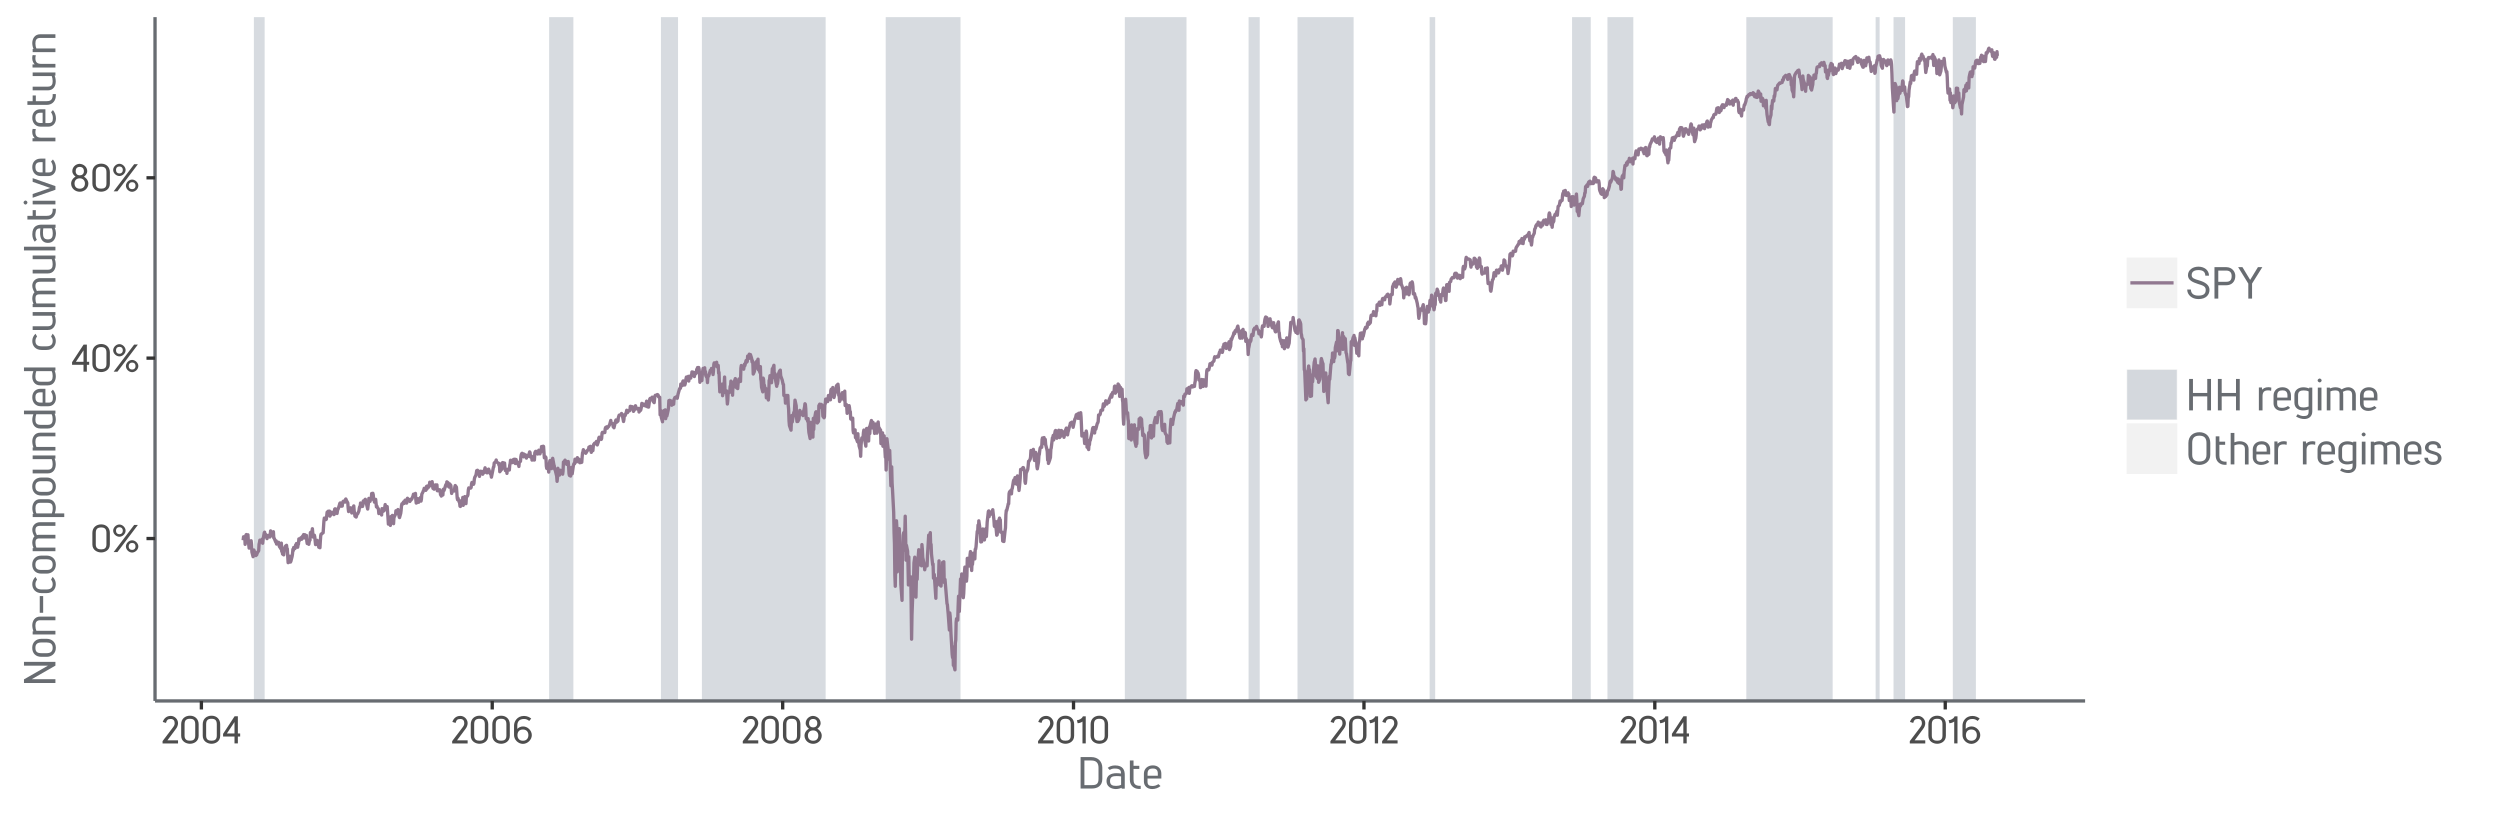 <?xml version="1.0" encoding="UTF-8"?>
<svg xmlns="http://www.w3.org/2000/svg" xmlns:xlink="http://www.w3.org/1999/xlink" width="800pt" height="260pt" viewBox="0 0 800 260" version="1.1">
<defs>
<g>
<symbol overflow="visible" id="glyph0-0">
<path style="stroke:none;" d="M 0 0 L 6.156 0 L 6.156 -8.656 L -0.172 -8.656 L -0.172 0 Z M 3.109 -4.969 L 1.219 -7.797 L 4.766 -7.797 L 2.984 -5.141 Z M 3.469 -4.234 L 5.516 -7.297 L 5.234 -7.391 L 5.234 -1.266 L 5.516 -1.375 L 3.531 -4.328 Z M 1.062 -0.641 L 3 -3.531 L 4.766 -0.859 L 1.219 -0.859 Z M 0.484 -7.297 L 2.453 -4.328 L 0.484 -1.375 L 0.75 -1.266 L 0.75 -7.391 Z M 0.484 -7.297 "/>
</symbol>
<symbol overflow="visible" id="glyph0-1">
<path style="stroke:none;" d="M 0.641 -2.438 C 0.641 -0.609 2.25 0.125 3.453 0.125 C 4.688 0.125 6.234 -0.609 6.234 -2.438 L 6.234 -6.125 C 6.234 -7.688 5.141 -8.859 3.469 -8.859 C 1.891 -8.859 0.641 -7.859 0.641 -6.125 Z M 5.141 -2.453 C 5.141 -1.141 4.375 -0.859 3.453 -0.859 C 2.547 -0.859 1.734 -1.141 1.734 -2.453 L 1.734 -6.125 C 1.734 -7.406 2.297 -7.875 3.469 -7.875 C 4.688 -7.875 5.141 -7.297 5.141 -6.109 Z M 5.141 -2.453 "/>
</symbol>
<symbol overflow="visible" id="glyph0-2">
<path style="stroke:none;" d="M 2.391 -8.812 C 1.375 -8.812 0.391 -7.844 0.391 -6.844 C 0.391 -5.812 1.375 -4.891 2.391 -4.891 C 3.391 -4.891 4.375 -5.812 4.375 -6.844 C 4.375 -7.844 3.391 -8.812 2.391 -8.812 Z M 1.781 -0.031 L 8.297 -8.672 L 7.109 -8.672 L 0.547 0 L 1.734 0 Z M 2.391 -7.953 C 3.078 -7.953 3.484 -7.531 3.484 -6.844 C 3.484 -6.141 3.078 -5.719 2.391 -5.719 C 1.688 -5.719 1.297 -6.141 1.297 -6.844 C 1.297 -7.531 1.688 -7.953 2.391 -7.953 Z M 6.453 -3.766 C 5.438 -3.766 4.469 -2.797 4.469 -1.797 C 4.469 -0.781 5.438 0.156 6.453 0.156 C 7.453 0.156 8.453 -0.781 8.453 -1.797 C 8.453 -2.797 7.469 -3.766 6.453 -3.766 Z M 6.453 -2.922 C 7.156 -2.922 7.547 -2.5 7.547 -1.797 C 7.547 -1.109 7.156 -0.688 6.453 -0.688 C 5.766 -0.688 5.359 -1.109 5.359 -1.797 C 5.359 -2.5 5.766 -2.922 6.453 -2.922 Z M 6.453 -2.922 "/>
</symbol>
<symbol overflow="visible" id="glyph0-3">
<path style="stroke:none;" d="M 4.984 -3.031 L 4.984 -8.672 L 3.938 -8.672 L 0.25 -3.047 L 0.25 -2.203 L 3.906 -2.203 L 3.906 0 L 4.984 0 L 4.984 -2.203 L 5.719 -2.203 L 5.719 -3.172 L 4.984 -3.172 Z M 1.312 -2.922 L 4.188 -7.25 L 3.906 -7.344 L 3.906 -3.172 L 1.469 -3.172 Z M 1.312 -2.922 "/>
</symbol>
<symbol overflow="visible" id="glyph0-4">
<path style="stroke:none;" d="M 3.406 -8.797 C 2.141 -8.797 1.016 -7.766 1.016 -6.453 C 1.016 -5.578 1.75 -4.812 2.344 -4.531 L 2.344 -4.812 C 1.516 -4.531 0.641 -3.594 0.641 -2.484 C 0.641 -0.969 1.938 0.141 3.406 0.141 C 4.875 0.141 6.156 -0.969 6.156 -2.484 C 6.156 -3.594 5.25 -4.516 4.469 -4.797 L 4.469 -4.531 C 5.062 -4.781 5.797 -5.562 5.797 -6.453 C 5.797 -7.766 4.656 -8.797 3.234 -8.797 Z M 3.406 -7.812 C 4.266 -7.812 4.734 -7.297 4.734 -6.438 C 4.734 -5.578 4.172 -5.109 3.406 -5.109 C 2.656 -5.109 2.094 -5.578 2.094 -6.438 C 2.094 -7.297 2.547 -7.812 3.406 -7.812 Z M 3.406 -4.156 C 4.359 -4.156 5.062 -3.516 5.062 -2.516 C 5.062 -1.469 4.453 -0.844 3.406 -0.844 C 2.359 -0.844 1.734 -1.469 1.734 -2.516 C 1.734 -3.516 2.391 -4.156 3.406 -4.156 Z M 3.406 -4.156 "/>
</symbol>
<symbol overflow="visible" id="glyph0-5">
<path style="stroke:none;" d="M 1.531 -6.719 C 1.719 -7.391 1.969 -7.812 2.984 -7.812 C 3.812 -7.812 4.25 -7.312 4.25 -6.484 C 4.25 -6.062 4.141 -5.672 3.719 -5.141 L 0.375 -0.719 L 0.375 0.016 L 5.328 0.016 L 5.328 -0.969 L 1.922 -0.969 L 4.625 -4.609 C 5.062 -5.141 5.328 -5.859 5.328 -6.469 C 5.328 -7.703 4.266 -8.797 2.984 -8.797 C 1.609 -8.797 0.781 -7.922 0.438 -6.859 L 1.469 -6.547 Z M 1.531 -6.719 "/>
</symbol>
<symbol overflow="visible" id="glyph0-6">
<path style="stroke:none;" d="M 0.688 -2.641 C 0.688 -1.156 2.031 0.156 3.531 0.156 C 5.016 0.156 6.375 -1.156 6.375 -2.641 C 6.375 -4.109 5.047 -5.422 3.562 -5.422 C 2.891 -5.422 1.938 -5.109 1.453 -4.219 L 1.734 -4.109 L 1.734 -5.734 C 1.734 -6.672 2.141 -7.812 3.859 -7.812 C 4.594 -7.812 5.062 -7.578 5.531 -7.172 L 6.188 -7.938 C 5.703 -8.359 4.859 -8.781 3.875 -8.781 C 1.734 -8.781 0.688 -7.078 0.688 -5.688 Z M 3.531 -4.438 C 4.625 -4.438 5.281 -3.734 5.281 -2.641 C 5.281 -1.562 4.625 -0.844 3.531 -0.844 C 2.422 -0.844 1.781 -1.562 1.781 -2.641 C 1.797 -3.75 2.406 -4.438 3.531 -4.438 Z M 3.531 -4.438 "/>
</symbol>
<symbol overflow="visible" id="glyph0-7">
<path style="stroke:none;" d="M 3.047 -0.125 L 3.047 -8.656 L 2.141 -8.656 C 1.891 -8.141 1.641 -7.953 1.281 -7.75 C 0.984 -7.562 0.75 -7.484 0.219 -7.406 L 0.469 -6.438 C 0.859 -6.484 1.188 -6.547 1.5 -6.703 L 1.625 -6.75 C 1.859 -6.875 2.094 -7.031 2.281 -7.25 L 2 -7.344 L 2 0.016 L 3.047 0 Z M 3.047 -0.125 "/>
</symbol>
<symbol overflow="visible" id="glyph1-0">
<path style="stroke:none;" d="M 0 0 L 7.141 0 L 7.141 -10.062 L -0.156 -10.062 L -0.156 0 Z M 3.594 -5.75 L 1.375 -9.094 L 5.609 -9.094 L 3.5 -5.906 Z M 4.016 -4.922 L 6.391 -8.5 L 6.141 -8.594 L 6.141 -1.453 L 6.391 -1.547 L 4.094 -5.031 Z M 1.219 -0.734 L 3.5 -4.141 L 5.609 -0.969 L 1.375 -0.969 Z M 0.594 -8.5 L 2.891 -5.031 L 0.594 -1.547 L 0.844 -1.453 L 0.844 -8.594 Z M 0.594 -8.5 "/>
</symbol>
<symbol overflow="visible" id="glyph1-1">
<path style="stroke:none;" d="M 1.094 -9.922 L 1.094 0 L 4.781 0 C 6.406 0 8.047 -0.797 8.047 -3.047 L 8.047 -6.656 C 8.047 -8.531 6.766 -10.062 4.516 -10.062 L 1.094 -10.062 Z M 2.156 -8.969 L 4.516 -8.969 C 6.156 -8.969 6.828 -8.125 6.828 -6.656 L 6.828 -3.047 C 6.828 -1.406 6.031 -1.094 4.781 -1.094 L 2.312 -1.094 L 2.312 -8.969 Z M 2.156 -8.969 "/>
</symbol>
<symbol overflow="visible" id="glyph1-2">
<path style="stroke:none;" d="M 1.625 -6.016 C 2.031 -6.266 2.453 -6.391 3.141 -6.391 C 4.984 -6.391 5.109 -5.594 5.125 -4.797 C 4.719 -4.859 4.125 -4.906 3.625 -4.906 C 2.078 -4.906 0.469 -4.312 0.469 -2.406 C 0.469 -0.609 1.938 0.125 3.438 0.172 C 4.125 0.172 4.953 -0.047 5.297 -0.234 L 5.312 0.047 L 6.312 0.047 L 6.312 -4.328 C 6.312 -5.766 5.859 -7.391 3.219 -7.391 C 2.203 -7.391 1.406 -7.062 0.859 -6.609 L 1.5 -5.938 Z M 5.188 -1.203 C 4.703 -0.953 4.172 -0.844 3.562 -0.844 C 2.391 -0.844 1.594 -1.109 1.594 -2.406 C 1.594 -3.781 2.484 -3.984 3.734 -3.984 C 4.234 -3.984 4.781 -3.938 5.141 -3.875 L 5.141 -1.172 Z M 5.188 -1.203 "/>
</symbol>
<symbol overflow="visible" id="glyph1-3">
<path style="stroke:none;" d="M 2.047 -7.141 L 2.047 -8.969 L 0.875 -8.969 L 0.875 -2.766 C 0.875 -1.141 1.922 -0.188 3.125 0.062 C 3.453 0.125 3.828 0.156 4.344 0.141 L 4.344 -0.875 C 3.828 -0.859 3.5 -0.875 3.219 -0.969 C 2.359 -1.219 2.047 -1.781 2.047 -2.906 L 2.047 -6.266 L 3.891 -6.266 L 3.891 -7.281 L 2.047 -7.281 Z M 2.047 -7.141 "/>
</symbol>
<symbol overflow="visible" id="glyph1-4">
<path style="stroke:none;" d="M 0.578 -2.25 C 0.578 -0.875 1.594 0.172 3.219 0.172 C 4.266 0.172 5.188 -0.203 5.891 -0.797 L 5.219 -1.406 C 4.562 -0.984 4.031 -0.812 3.297 -0.812 C 2.25 -0.812 1.734 -1.125 1.734 -2.188 L 1.734 -3.203 L 6.156 -3.203 L 6.156 -4.766 C 6.156 -6.297 5.141 -7.406 3.438 -7.406 C 1.781 -7.406 0.578 -6.344 0.578 -4.734 Z M 5.188 -4.094 L 1.75 -4.094 L 1.75 -4.766 C 1.75 -6.094 2.5 -6.406 3.438 -6.406 C 4.281 -6.406 5.031 -6.125 5.031 -4.781 L 5.031 -4.094 Z M 5.188 -4.094 "/>
</symbol>
<symbol overflow="visible" id="glyph1-5">
<path style="stroke:none;" d="M 0.484 -2.766 C 0.516 -1.281 1.875 0.156 4.078 0.156 C 6.516 0.156 7.609 -1.234 7.609 -2.797 C 7.609 -4.438 6.109 -5.297 4.234 -5.844 C 2.766 -6.266 1.906 -6.531 1.906 -7.516 C 1.906 -8.641 2.766 -9.125 4.062 -9.125 C 5.344 -9.125 6.25 -8.688 6.266 -7.328 L 7.453 -7.328 C 7.422 -9.172 5.891 -10.219 4.062 -10.219 C 2.219 -10.219 0.719 -9.156 0.719 -7.469 C 0.719 -5.891 2.25 -5.219 3.922 -4.688 C 5.312 -4.25 6.406 -4 6.406 -2.797 C 6.406 -1.625 5.812 -0.953 4.047 -0.953 C 2.328 -0.953 1.688 -1.781 1.656 -2.906 L 0.469 -2.906 Z M 0.484 -2.766 "/>
</symbol>
<symbol overflow="visible" id="glyph1-6">
<path style="stroke:none;" d="M 1.094 -9.922 L 1.094 0 L 2.312 0 L 2.312 -4.266 L 4.844 -4.266 C 6.625 -4.266 7.766 -5.438 7.766 -7.25 C 7.766 -8.688 6.656 -10.062 4.859 -10.062 L 1.094 -10.062 Z M 2.156 -8.969 L 4.859 -8.969 C 6.078 -8.969 6.594 -8.266 6.594 -7.234 C 6.594 -5.922 6.062 -5.375 4.828 -5.375 L 2.312 -5.375 L 2.312 -8.969 Z M 2.156 -8.969 "/>
</symbol>
<symbol overflow="visible" id="glyph1-7">
<path style="stroke:none;" d="M 4.609 -4.766 L 7.922 -10.062 L 6.516 -10.062 L 4.031 -5.984 L 1.562 -10.062 L 0.188 -10.062 L 3.438 -4.797 L 3.438 0 L 4.641 0 L 4.641 -4.828 Z M 4.609 -4.766 "/>
</symbol>
<symbol overflow="visible" id="glyph1-8">
<path style="stroke:none;" d="M 8.094 -0.125 L 8.094 -10.062 L 6.891 -10.062 L 6.891 -5.578 L 2.312 -5.578 L 2.312 -10.062 L 1.094 -10.062 L 1.094 0 L 2.312 0 L 2.312 -4.484 L 6.891 -4.484 L 6.891 0 L 8.094 0 Z M 8.094 -0.125 "/>
</symbol>
<symbol overflow="visible" id="glyph1-9">
<path style="stroke:none;" d=""/>
</symbol>
<symbol overflow="visible" id="glyph1-10">
<path style="stroke:none;" d="M 1.688 -7.328 L 0.812 -7.328 L 0.812 0 L 1.984 0 L 1.984 -4.5 C 1.984 -5.812 2.484 -6.375 3.672 -6.406 C 3.969 -6.422 4.266 -6.391 4.734 -6.266 L 4.797 -7.281 C 4.391 -7.391 4.125 -7.422 3.844 -7.422 C 2.844 -7.422 2.031 -7.031 1.594 -6.266 L 1.844 -6.172 L 1.812 -7.328 Z M 1.688 -7.328 "/>
</symbol>
<symbol overflow="visible" id="glyph1-11">
<path style="stroke:none;" d="M 0.578 -2.484 C 0.578 -0.734 1.938 0 3.312 0.016 C 4 0.016 4.766 -0.141 5.125 -0.312 L 5.125 0.453 C 5.109 1.547 4.594 1.812 3.562 1.812 C 2.859 1.812 2.344 1.641 1.625 1.219 L 1.109 1.953 C 1.922 2.484 2.875 2.766 3.766 2.766 C 5.141 2.766 6.297 1.953 6.297 0.375 L 6.297 -7.281 L 5.312 -7.281 L 5.297 -7 C 4.938 -7.203 4.109 -7.391 3.438 -7.391 C 2.094 -7.391 0.578 -6.656 0.578 -4.891 Z M 5.266 -1.297 C 4.844 -1.109 4.141 -0.938 3.469 -0.938 C 2.422 -0.938 1.75 -1.25 1.75 -2.547 L 1.75 -4.906 C 1.766 -6.047 2.453 -6.391 3.547 -6.391 C 4.156 -6.391 4.672 -6.297 5.125 -6.078 L 5.125 -1.25 Z M 5.266 -1.297 "/>
</symbol>
<symbol overflow="visible" id="glyph1-12">
<path style="stroke:none;" d="M 1.547 -10.203 C 1.266 -10.203 0.875 -9.891 0.875 -9.578 C 0.875 -9.281 1.25 -8.953 1.547 -8.953 C 1.844 -8.953 2.172 -9.312 2.172 -9.578 C 2.172 -9.875 1.812 -10.203 1.547 -10.203 L 1.641 -10.156 Z M 2.109 -0.125 L 2.109 -7.281 L 0.938 -7.281 L 0.938 0 L 2.109 0 Z M 2.109 -0.125 "/>
</symbol>
<symbol overflow="visible" id="glyph1-13">
<path style="stroke:none;" d="M 1.672 -7.281 L 0.812 -7.281 L 0.812 0 L 1.984 0 L 1.984 -6.094 C 2.359 -6.266 2.891 -6.391 3.5 -6.391 C 4.406 -6.391 4.906 -6.156 4.906 -5.141 L 4.906 0 L 6.078 0 L 6.078 -4.766 C 6.078 -5.141 6.078 -5.734 5.984 -5.938 C 6.797 -6.344 7.062 -6.391 7.578 -6.391 C 8.5 -6.391 8.938 -6 8.938 -4.812 L 8.938 0 L 10.109 0 L 10.109 -4.891 C 10.109 -6.453 8.953 -7.406 7.703 -7.406 C 6.906 -7.406 6.141 -7.062 5.562 -6.703 C 5.25 -7.094 4.406 -7.406 3.594 -7.406 C 2.984 -7.406 2.203 -7.203 1.812 -7.016 L 1.812 -7.281 Z M 1.672 -7.281 "/>
</symbol>
<symbol overflow="visible" id="glyph1-14">
<path style="stroke:none;" d="M 0.859 -3.078 C 0.859 -0.734 2.828 0.172 4.375 0.172 C 5.922 0.172 7.859 -0.75 7.859 -3.078 L 7.859 -6.844 C 7.859 -8.844 6.531 -10.297 4.375 -10.297 C 2.375 -10.297 0.859 -9.062 0.859 -6.859 Z M 6.641 -3.078 C 6.641 -1.359 5.578 -0.922 4.375 -0.922 C 3.172 -0.922 2.078 -1.359 2.078 -3.078 L 2.078 -6.859 C 2.078 -8.547 2.875 -9.188 4.375 -9.188 C 5.969 -9.188 6.641 -8.406 6.641 -6.844 Z M 6.641 -3.078 "/>
</symbol>
<symbol overflow="visible" id="glyph1-15">
<path style="stroke:none;" d="M 1.922 -10.062 L 0.875 -10.062 L 0.875 0 L 2.062 0 L 2.062 -6.094 C 2.422 -6.266 3.062 -6.422 3.703 -6.422 C 4.781 -6.422 5.438 -6.078 5.438 -4.844 L 5.438 0.016 L 6.609 0.016 L 6.609 -4.891 C 6.609 -6.672 5.141 -7.406 3.797 -7.406 C 3.156 -7.406 2.375 -7.219 2.062 -7.062 L 2.062 -10.062 Z M 1.922 -10.062 "/>
</symbol>
<symbol overflow="visible" id="glyph1-16">
<path style="stroke:none;" d="M 0.406 -2 C 0.469 -0.875 1.469 0.188 3.25 0.188 C 4.906 0.188 5.922 -0.875 5.922 -1.984 C 5.922 -3.297 4.656 -3.891 3.328 -4.234 C 2.359 -4.516 1.766 -4.641 1.766 -5.328 C 1.766 -5.891 2.031 -6.422 3.188 -6.422 C 4.359 -6.422 4.625 -5.891 4.625 -5.188 L 5.766 -5.188 C 5.766 -6.359 4.938 -7.438 3.188 -7.438 C 1.422 -7.438 0.609 -6.344 0.609 -5.328 C 0.609 -4.094 1.844 -3.594 3.016 -3.297 C 3.984 -3.016 4.734 -2.891 4.734 -1.984 C 4.734 -1.25 4.234 -0.828 3.188 -0.828 C 2 -0.828 1.625 -1.312 1.547 -2.125 L 0.406 -2.125 Z M 0.406 -2 "/>
</symbol>
<symbol overflow="visible" id="glyph2-0">
<path style="stroke:none;" d="M 0 0 L 0 -7.141 L -10.062 -7.141 L -10.062 0.156 L 0 0.156 Z M -5.75 -3.594 L -9.094 -1.375 L -9.094 -5.609 L -5.906 -3.5 Z M -4.922 -4.016 L -8.5 -6.391 L -8.594 -6.141 L -1.453 -6.141 L -1.547 -6.391 L -5.031 -4.094 Z M -0.734 -1.219 L -4.141 -3.5 L -0.969 -5.609 L -0.969 -1.375 Z M -8.5 -0.594 L -5.031 -2.891 L -1.547 -0.594 L -1.453 -0.844 L -8.594 -0.844 Z M -8.5 -0.594 "/>
</symbol>
<symbol overflow="visible" id="glyph2-1">
<path style="stroke:none;" d="M -0.125 -7.766 L -10.062 -7.766 L -10.062 -6.547 L -1.875 -6.547 L -1.969 -6.797 L -10.062 -2.172 L -10.062 -1.016 L 0 -1.016 L 0 -2.234 L -8.094 -2.234 L -8 -1.984 L 0 -6.578 L 0 -7.766 Z M -0.125 -7.766 "/>
</symbol>
<symbol overflow="visible" id="glyph2-2">
<path style="stroke:none;" d="M -2.766 -0.578 C -1.375 -0.578 0.141 -1.516 0.141 -3.469 C 0.141 -5.453 -1.375 -6.344 -2.766 -6.344 L -4.516 -6.344 C -6.188 -6.344 -7.422 -5.234 -7.422 -3.484 C -7.422 -1.688 -6.266 -0.578 -4.516 -0.578 Z M -2.766 -5.172 C -1.688 -5.172 -0.875 -4.781 -0.875 -3.469 C -0.875 -2.156 -1.688 -1.75 -2.766 -1.75 L -4.516 -1.75 C -5.859 -1.75 -6.406 -2.234 -6.406 -3.469 C -6.406 -4.641 -5.781 -5.172 -4.516 -5.172 Z M -2.766 -5.172 "/>
</symbol>
<symbol overflow="visible" id="glyph2-3">
<path style="stroke:none;" d="M -7.281 -1.688 L -7.281 -0.812 L 0 -0.812 L 0 -1.984 L -6.094 -1.984 C -6.266 -2.344 -6.406 -2.969 -6.406 -3.578 C -6.406 -4.672 -6.062 -5.359 -4.844 -5.359 L 0 -5.359 L 0 -6.531 L -4.891 -6.531 C -6.641 -6.531 -7.406 -5.078 -7.406 -3.703 C -7.406 -3.031 -7.203 -2.203 -7.016 -1.828 L -7.281 -1.812 Z M -7.281 -1.688 "/>
</symbol>
<symbol overflow="visible" id="glyph2-4">
<path style="stroke:none;" d="M -4.062 -5.797 L -5.016 -5.797 L -5.016 -0.453 L -3.922 -0.453 L -3.922 -5.797 Z M -4.062 -5.797 "/>
</symbol>
<symbol overflow="visible" id="glyph2-5">
<path style="stroke:none;" d="M -2.844 -0.578 C -0.969 -0.578 0.125 -1.828 0.125 -3.453 C 0.125 -4.359 -0.234 -5.141 -0.891 -5.781 L -1.391 -4.891 C -1 -4.359 -0.875 -3.969 -0.875 -3.453 C -0.875 -2.391 -1.406 -1.75 -2.844 -1.75 L -4.422 -1.75 C -5.859 -1.75 -6.391 -2.391 -6.391 -3.453 C -6.391 -3.969 -6.266 -4.359 -5.875 -4.891 L -6.375 -5.781 C -7.031 -5.141 -7.406 -4.359 -7.406 -3.453 C -7.406 -1.828 -6.297 -0.578 -4.422 -0.578 Z M -2.844 -0.578 "/>
</symbol>
<symbol overflow="visible" id="glyph2-6">
<path style="stroke:none;" d="M -7.281 -1.672 L -7.281 -0.812 L 0 -0.812 L 0 -1.984 L -6.094 -1.984 C -6.266 -2.359 -6.391 -2.891 -6.391 -3.5 C -6.391 -4.406 -6.156 -4.906 -5.141 -4.906 L 0 -4.906 L 0 -6.078 L -4.766 -6.078 C -5.141 -6.078 -5.734 -6.078 -5.938 -5.984 C -6.344 -6.797 -6.391 -7.062 -6.391 -7.578 C -6.391 -8.5 -6 -8.938 -4.812 -8.938 L 0 -8.938 L 0 -10.109 L -4.891 -10.109 C -6.453 -10.109 -7.406 -8.953 -7.406 -7.703 C -7.406 -6.906 -7.062 -6.141 -6.703 -5.562 C -7.094 -5.25 -7.406 -4.406 -7.406 -3.594 C -7.406 -2.984 -7.203 -2.203 -7.016 -1.812 L -7.281 -1.812 Z M -7.281 -1.672 "/>
</symbol>
<symbol overflow="visible" id="glyph2-7">
<path style="stroke:none;" d="M -7.266 -1.75 L -7.266 -0.875 L 2.828 -0.875 L 2.828 -2.062 L -0.203 -2.062 C -0.047 -2.453 0.125 -3.172 0.125 -3.844 C 0.125 -5.172 -0.578 -6.609 -2.406 -6.609 L -4.891 -6.609 C -6.656 -6.609 -7.391 -5.141 -7.391 -3.75 C -7.391 -3.062 -7.203 -2.234 -7 -1.906 L -7.266 -1.891 Z M -2.469 -5.438 C -1.141 -5.438 -0.859 -4.781 -0.859 -3.703 C -0.859 -3.031 -1.016 -2.359 -1.141 -2.062 L -6.078 -2.062 C -6.297 -2.5 -6.391 -3.031 -6.391 -3.641 C -6.391 -4.734 -6.047 -5.438 -4.906 -5.438 Z M -2.469 -5.438 "/>
</symbol>
<symbol overflow="visible" id="glyph2-8">
<path style="stroke:none;" d="M -0.125 -6.469 L -7.281 -6.469 L -7.281 -5.297 L -1.172 -5.297 C -1.016 -4.953 -0.875 -4.312 -0.875 -3.703 C -0.875 -2.609 -1.203 -1.922 -2.438 -1.922 L -7.281 -1.922 L -7.281 -0.734 L -2.391 -0.734 C -0.625 -0.734 0.109 -2.203 0.109 -3.578 C 0.109 -4.266 -0.062 -5.094 -0.266 -5.453 L 0 -5.469 L 0 -6.469 Z M -0.125 -6.469 "/>
</symbol>
<symbol overflow="visible" id="glyph2-9">
<path style="stroke:none;" d="M -0.125 -6.297 L -10.062 -6.297 L -10.062 -5.125 L -7.062 -5.125 C -7.219 -4.734 -7.406 -4 -7.406 -3.328 C -7.406 -2.031 -6.703 -0.578 -4.859 -0.578 L -2.375 -0.578 C -0.609 -0.578 0.125 -2.062 0.125 -3.438 C 0.125 -4.109 -0.062 -4.938 -0.266 -5.297 L 0.016 -5.312 L 0 -6.297 Z M -1.219 -5.172 C -0.969 -4.672 -0.875 -4.156 -0.875 -3.547 C -0.875 -2.453 -1.219 -1.766 -2.359 -1.75 L -4.797 -1.75 C -6.125 -1.75 -6.406 -2.422 -6.406 -3.469 C -6.406 -4.141 -6.25 -4.844 -6.125 -5.125 L -1.188 -5.125 Z M -1.219 -5.172 "/>
</symbol>
<symbol overflow="visible" id="glyph2-10">
<path style="stroke:none;" d="M -2.25 -0.578 C -0.875 -0.578 0.172 -1.594 0.172 -3.219 C 0.172 -4.266 -0.203 -5.188 -0.797 -5.891 L -1.406 -5.219 C -0.984 -4.562 -0.812 -4.031 -0.812 -3.297 C -0.812 -2.25 -1.125 -1.734 -2.188 -1.734 L -3.203 -1.734 L -3.203 -6.156 L -4.766 -6.156 C -6.297 -6.156 -7.406 -5.141 -7.406 -3.438 C -7.406 -1.781 -6.344 -0.578 -4.734 -0.578 Z M -4.094 -5.188 L -4.094 -1.75 L -4.766 -1.75 C -6.094 -1.75 -6.406 -2.5 -6.406 -3.438 C -6.406 -4.281 -6.125 -5.031 -4.781 -5.031 L -4.094 -5.031 Z M -4.094 -5.188 "/>
</symbol>
<symbol overflow="visible" id="glyph2-11">
<path style="stroke:none;" d=""/>
</symbol>
<symbol overflow="visible" id="glyph2-12">
<path style="stroke:none;" d="M -0.125 -2.062 L -10.062 -2.062 L -10.062 -0.875 L 0 -0.875 L 0 -2.062 Z M -0.125 -2.062 "/>
</symbol>
<symbol overflow="visible" id="glyph2-13">
<path style="stroke:none;" d="M -6.016 -1.625 C -6.266 -2.031 -6.391 -2.453 -6.391 -3.141 C -6.391 -4.984 -5.594 -5.109 -4.797 -5.125 C -4.859 -4.719 -4.906 -4.125 -4.906 -3.625 C -4.906 -2.078 -4.312 -0.469 -2.406 -0.469 C -0.609 -0.469 0.125 -1.938 0.172 -3.438 C 0.172 -4.125 -0.047 -4.953 -0.234 -5.297 L 0.047 -5.312 L 0.047 -6.312 L -4.328 -6.312 C -5.766 -6.312 -7.391 -5.859 -7.391 -3.219 C -7.391 -2.203 -7.062 -1.406 -6.609 -0.859 L -5.938 -1.5 Z M -1.203 -5.188 C -0.953 -4.703 -0.844 -4.172 -0.844 -3.562 C -0.844 -2.391 -1.109 -1.594 -2.406 -1.594 C -3.781 -1.594 -3.984 -2.484 -3.984 -3.734 C -3.984 -4.234 -3.938 -4.781 -3.875 -5.141 L -1.172 -5.141 Z M -1.203 -5.188 "/>
</symbol>
<symbol overflow="visible" id="glyph2-14">
<path style="stroke:none;" d="M -7.141 -2.047 L -8.969 -2.047 L -8.969 -0.875 L -2.766 -0.875 C -1.141 -0.875 -0.188 -1.922 0.062 -3.125 C 0.125 -3.453 0.156 -3.828 0.141 -4.344 L -0.875 -4.344 C -0.859 -3.828 -0.875 -3.5 -0.969 -3.219 C -1.219 -2.359 -1.781 -2.047 -2.906 -2.047 L -6.266 -2.047 L -6.266 -3.891 L -7.281 -3.891 L -7.281 -2.047 Z M -7.141 -2.047 "/>
</symbol>
<symbol overflow="visible" id="glyph2-15">
<path style="stroke:none;" d="M -10.203 -1.547 C -10.203 -1.266 -9.891 -0.875 -9.578 -0.875 C -9.281 -0.875 -8.953 -1.25 -8.953 -1.547 C -8.953 -1.844 -9.312 -2.172 -9.578 -2.172 C -9.875 -2.172 -10.203 -1.812 -10.203 -1.547 L -10.156 -1.641 Z M -0.125 -2.109 L -7.281 -2.109 L -7.281 -0.938 L 0 -0.938 L 0 -2.109 Z M -0.125 -2.109 "/>
</symbol>
<symbol overflow="visible" id="glyph2-16">
<path style="stroke:none;" d="M -0.125 -3.828 L -7.281 -6.344 L -7.281 -5.156 L -1.219 -3.047 L -1.219 -3.344 L -7.281 -1.266 L -7.281 -0.062 L 0 -2.625 L 0 -3.781 Z M -0.125 -3.828 "/>
</symbol>
<symbol overflow="visible" id="glyph2-17">
<path style="stroke:none;" d="M -7.328 -1.688 L -7.328 -0.812 L 0 -0.812 L 0 -1.984 L -4.5 -1.984 C -5.812 -1.984 -6.375 -2.484 -6.406 -3.672 C -6.422 -3.969 -6.391 -4.266 -6.266 -4.734 L -7.281 -4.797 C -7.391 -4.391 -7.422 -4.125 -7.422 -3.844 C -7.422 -2.844 -7.031 -2.031 -6.266 -1.594 L -6.172 -1.844 L -7.328 -1.812 Z M -7.328 -1.688 "/>
</symbol>
</g>
<clipPath id="clip1">
  <path d="M 49.609 200 L 668 200 L 668 202 L 49.609 202 Z M 49.609 200 "/>
</clipPath>
<clipPath id="clip2">
  <path d="M 49.609 143 L 668 143 L 668 144 L 49.609 144 Z M 49.609 143 "/>
</clipPath>
<clipPath id="clip3">
  <path d="M 49.609 85 L 668 85 L 668 87 L 49.609 87 Z M 49.609 85 "/>
</clipPath>
<clipPath id="clip4">
  <path d="M 49.609 27 L 668 27 L 668 29 L 49.609 29 Z M 49.609 27 "/>
</clipPath>
<clipPath id="clip5">
  <path d="M 110 5.48 L 112 5.48 L 112 225 L 110 225 Z M 110 5.48 "/>
</clipPath>
<clipPath id="clip6">
  <path d="M 203 5.48 L 205 5.48 L 205 225 L 203 225 Z M 203 5.48 "/>
</clipPath>
<clipPath id="clip7">
  <path d="M 296 5.48 L 298 5.48 L 298 225 L 296 225 Z M 296 5.48 "/>
</clipPath>
<clipPath id="clip8">
  <path d="M 389 5.48 L 391 5.48 L 391 225 L 389 225 Z M 389 5.48 "/>
</clipPath>
<clipPath id="clip9">
  <path d="M 482 5.48 L 484 5.48 L 484 225 L 482 225 Z M 482 5.48 "/>
</clipPath>
<clipPath id="clip10">
  <path d="M 575 5.48 L 577 5.48 L 577 225 L 575 225 Z M 575 5.48 "/>
</clipPath>
<clipPath id="clip11">
  <path d="M 49.609 171 L 668 171 L 668 173 L 49.609 173 Z M 49.609 171 "/>
</clipPath>
<clipPath id="clip12">
  <path d="M 49.609 114 L 668 114 L 668 116 L 49.609 116 Z M 49.609 114 "/>
</clipPath>
<clipPath id="clip13">
  <path d="M 49.609 56 L 668 56 L 668 58 L 49.609 58 Z M 49.609 56 "/>
</clipPath>
<clipPath id="clip14">
  <path d="M 63 5.48 L 65 5.48 L 65 225 L 63 225 Z M 63 5.48 "/>
</clipPath>
<clipPath id="clip15">
  <path d="M 156 5.48 L 159 5.48 L 159 225 L 156 225 Z M 156 5.48 "/>
</clipPath>
<clipPath id="clip16">
  <path d="M 249 5.48 L 251 5.48 L 251 225 L 249 225 Z M 249 5.48 "/>
</clipPath>
<clipPath id="clip17">
  <path d="M 342 5.48 L 345 5.48 L 345 225 L 342 225 Z M 342 5.48 "/>
</clipPath>
<clipPath id="clip18">
  <path d="M 435 5.48 L 438 5.48 L 438 225 L 435 225 Z M 435 5.48 "/>
</clipPath>
<clipPath id="clip19">
  <path d="M 529 5.48 L 531 5.48 L 531 225 L 529 225 Z M 529 5.48 "/>
</clipPath>
<clipPath id="clip20">
  <path d="M 621 5.48 L 624 5.48 L 624 225 L 621 225 Z M 621 5.48 "/>
</clipPath>
<clipPath id="clip21">
  <path d="M 81 5.48 L 85 5.48 L 85 225 L 81 225 Z M 81 5.48 "/>
</clipPath>
<clipPath id="clip22">
  <path d="M 175 5.48 L 184 5.48 L 184 225 L 175 225 Z M 175 5.48 "/>
</clipPath>
<clipPath id="clip23">
  <path d="M 211 5.48 L 217 5.48 L 217 225 L 211 225 Z M 211 5.48 "/>
</clipPath>
<clipPath id="clip24">
  <path d="M 224 5.48 L 265 5.48 L 265 225 L 224 225 Z M 224 5.48 "/>
</clipPath>
<clipPath id="clip25">
  <path d="M 283 5.48 L 308 5.48 L 308 225 L 283 225 Z M 283 5.48 "/>
</clipPath>
<clipPath id="clip26">
  <path d="M 359 5.48 L 380 5.48 L 380 225 L 359 225 Z M 359 5.48 "/>
</clipPath>
<clipPath id="clip27">
  <path d="M 399 5.48 L 404 5.48 L 404 225 L 399 225 Z M 399 5.48 "/>
</clipPath>
<clipPath id="clip28">
  <path d="M 415 5.48 L 434 5.48 L 434 225 L 415 225 Z M 415 5.48 "/>
</clipPath>
<clipPath id="clip29">
  <path d="M 457 5.48 L 460 5.48 L 460 225 L 457 225 Z M 457 5.48 "/>
</clipPath>
<clipPath id="clip30">
  <path d="M 503 5.48 L 510 5.48 L 510 225 L 503 225 Z M 503 5.48 "/>
</clipPath>
<clipPath id="clip31">
  <path d="M 514 5.48 L 523 5.48 L 523 225 L 514 225 Z M 514 5.48 "/>
</clipPath>
<clipPath id="clip32">
  <path d="M 558 5.48 L 587 5.48 L 587 225 L 558 225 Z M 558 5.48 "/>
</clipPath>
<clipPath id="clip33">
  <path d="M 600 5.48 L 602 5.48 L 602 225 L 600 225 Z M 600 5.48 "/>
</clipPath>
<clipPath id="clip34">
  <path d="M 605 5.48 L 610 5.48 L 610 225 L 605 225 Z M 605 5.48 "/>
</clipPath>
<clipPath id="clip35">
  <path d="M 624 5.48 L 633 5.48 L 633 225 L 624 225 Z M 624 5.48 "/>
</clipPath>
</defs>
<g id="surface16">
<rect x="0" y="0" width="800" height="260" style="fill:rgb(100%,100%,100%);fill-opacity:1;stroke:none;"/>
<rect x="0" y="0" width="800" height="260" style="fill:rgb(100%,100%,100%);fill-opacity:1;stroke:none;"/>
<path style="fill:none;stroke-width:1.067;stroke-linecap:round;stroke-linejoin:round;stroke:rgb(100%,100%,100%);stroke-opacity:1;stroke-miterlimit:10;" d="M 0 260 L 800 260 L 800 0 L 0 0 Z M 0 260 "/>
<g clip-path="url(#clip1)" clip-rule="nonzero">
<path style="fill:none;stroke-width:0.533;stroke-linecap:butt;stroke-linejoin:round;stroke:rgb(100%,100%,100%);stroke-opacity:1;stroke-miterlimit:10;" d="M 49.609 201.191 L 667.234 201.191 "/>
</g>
<g clip-path="url(#clip2)" clip-rule="nonzero">
<path style="fill:none;stroke-width:0.533;stroke-linecap:butt;stroke-linejoin:round;stroke:rgb(100%,100%,100%);stroke-opacity:1;stroke-miterlimit:10;" d="M 49.609 143.473 L 667.234 143.473 "/>
</g>
<g clip-path="url(#clip3)" clip-rule="nonzero">
<path style="fill:none;stroke-width:0.533;stroke-linecap:butt;stroke-linejoin:round;stroke:rgb(100%,100%,100%);stroke-opacity:1;stroke-miterlimit:10;" d="M 49.609 85.754 L 667.234 85.754 "/>
</g>
<g clip-path="url(#clip4)" clip-rule="nonzero">
<path style="fill:none;stroke-width:0.533;stroke-linecap:butt;stroke-linejoin:round;stroke:rgb(100%,100%,100%);stroke-opacity:1;stroke-miterlimit:10;" d="M 49.609 28.035 L 667.234 28.035 "/>
</g>
<g clip-path="url(#clip5)" clip-rule="nonzero">
<path style="fill:none;stroke-width:0.533;stroke-linecap:butt;stroke-linejoin:round;stroke:rgb(100%,100%,100%);stroke-opacity:1;stroke-miterlimit:10;" d="M 110.977 224.297 L 110.977 5.48 "/>
</g>
<g clip-path="url(#clip6)" clip-rule="nonzero">
<path style="fill:none;stroke-width:0.533;stroke-linecap:butt;stroke-linejoin:round;stroke:rgb(100%,100%,100%);stroke-opacity:1;stroke-miterlimit:10;" d="M 203.984 224.297 L 203.984 5.48 "/>
</g>
<g clip-path="url(#clip7)" clip-rule="nonzero">
<path style="fill:none;stroke-width:0.533;stroke-linecap:butt;stroke-linejoin:round;stroke:rgb(100%,100%,100%);stroke-opacity:1;stroke-miterlimit:10;" d="M 296.992 224.297 L 296.992 5.48 "/>
</g>
<g clip-path="url(#clip8)" clip-rule="nonzero">
<path style="fill:none;stroke-width:0.533;stroke-linecap:butt;stroke-linejoin:round;stroke:rgb(100%,100%,100%);stroke-opacity:1;stroke-miterlimit:10;" d="M 389.996 224.297 L 389.996 5.48 "/>
</g>
<g clip-path="url(#clip9)" clip-rule="nonzero">
<path style="fill:none;stroke-width:0.533;stroke-linecap:butt;stroke-linejoin:round;stroke:rgb(100%,100%,100%);stroke-opacity:1;stroke-miterlimit:10;" d="M 483.004 224.297 L 483.004 5.48 "/>
</g>
<g clip-path="url(#clip10)" clip-rule="nonzero">
<path style="fill:none;stroke-width:0.533;stroke-linecap:butt;stroke-linejoin:round;stroke:rgb(100%,100%,100%);stroke-opacity:1;stroke-miterlimit:10;" d="M 576.012 224.297 L 576.012 5.48 "/>
</g>
<g clip-path="url(#clip11)" clip-rule="nonzero">
<path style="fill:none;stroke-width:1.067;stroke-linecap:butt;stroke-linejoin:round;stroke:rgb(100%,100%,100%);stroke-opacity:1;stroke-miterlimit:10;" d="M 49.609 172.332 L 667.234 172.332 "/>
</g>
<g clip-path="url(#clip12)" clip-rule="nonzero">
<path style="fill:none;stroke-width:1.067;stroke-linecap:butt;stroke-linejoin:round;stroke:rgb(100%,100%,100%);stroke-opacity:1;stroke-miterlimit:10;" d="M 49.609 114.613 L 667.234 114.613 "/>
</g>
<g clip-path="url(#clip13)" clip-rule="nonzero">
<path style="fill:none;stroke-width:1.067;stroke-linecap:butt;stroke-linejoin:round;stroke:rgb(100%,100%,100%);stroke-opacity:1;stroke-miterlimit:10;" d="M 49.609 56.895 L 667.234 56.895 "/>
</g>
<g clip-path="url(#clip14)" clip-rule="nonzero">
<path style="fill:none;stroke-width:1.067;stroke-linecap:butt;stroke-linejoin:round;stroke:rgb(100%,100%,100%);stroke-opacity:1;stroke-miterlimit:10;" d="M 64.441 224.297 L 64.441 5.48 "/>
</g>
<g clip-path="url(#clip15)" clip-rule="nonzero">
<path style="fill:none;stroke-width:1.067;stroke-linecap:butt;stroke-linejoin:round;stroke:rgb(100%,100%,100%);stroke-opacity:1;stroke-miterlimit:10;" d="M 157.512 224.297 L 157.512 5.48 "/>
</g>
<g clip-path="url(#clip16)" clip-rule="nonzero">
<path style="fill:none;stroke-width:1.067;stroke-linecap:butt;stroke-linejoin:round;stroke:rgb(100%,100%,100%);stroke-opacity:1;stroke-miterlimit:10;" d="M 250.457 224.297 L 250.457 5.48 "/>
</g>
<g clip-path="url(#clip17)" clip-rule="nonzero">
<path style="fill:none;stroke-width:1.067;stroke-linecap:butt;stroke-linejoin:round;stroke:rgb(100%,100%,100%);stroke-opacity:1;stroke-miterlimit:10;" d="M 343.527 224.297 L 343.527 5.48 "/>
</g>
<g clip-path="url(#clip18)" clip-rule="nonzero">
<path style="fill:none;stroke-width:1.067;stroke-linecap:butt;stroke-linejoin:round;stroke:rgb(100%,100%,100%);stroke-opacity:1;stroke-miterlimit:10;" d="M 436.469 224.297 L 436.469 5.48 "/>
</g>
<g clip-path="url(#clip19)" clip-rule="nonzero">
<path style="fill:none;stroke-width:1.067;stroke-linecap:butt;stroke-linejoin:round;stroke:rgb(100%,100%,100%);stroke-opacity:1;stroke-miterlimit:10;" d="M 529.539 224.297 L 529.539 5.48 "/>
</g>
<g clip-path="url(#clip20)" clip-rule="nonzero">
<path style="fill:none;stroke-width:1.067;stroke-linecap:butt;stroke-linejoin:round;stroke:rgb(100%,100%,100%);stroke-opacity:1;stroke-miterlimit:10;" d="M 622.48 224.297 L 622.48 5.48 "/>
</g>
<g clip-path="url(#clip21)" clip-rule="nonzero">
<path style=" stroke:none;fill-rule:nonzero;fill:rgb(80.392%,82.353%,84.706%);fill-opacity:0.8;" d="M 81.246 224.297 L 84.684 224.297 L 84.684 5.48 L 81.246 5.48 Z M 81.246 224.297 "/>
</g>
<g clip-path="url(#clip22)" clip-rule="nonzero">
<path style=" stroke:none;fill-rule:nonzero;fill:rgb(80.392%,82.353%,84.706%);fill-opacity:0.8;" d="M 175.719 224.297 L 183.484 224.297 L 183.484 5.48 L 175.719 5.48 Z M 175.719 224.297 "/>
</g>
<g clip-path="url(#clip23)" clip-rule="nonzero">
<path style=" stroke:none;fill-rule:nonzero;fill:rgb(80.392%,82.353%,84.706%);fill-opacity:0.8;" d="M 211.496 224.297 L 216.973 224.297 L 216.973 5.48 L 211.496 5.48 Z M 211.496 224.297 "/>
</g>
<g clip-path="url(#clip24)" clip-rule="nonzero">
<path style=" stroke:none;fill-rule:nonzero;fill:rgb(80.392%,82.353%,84.706%);fill-opacity:0.8;" d="M 224.609 224.297 L 264.207 224.297 L 264.207 5.48 L 224.609 5.48 Z M 224.609 224.297 "/>
</g>
<g clip-path="url(#clip25)" clip-rule="nonzero">
<path style=" stroke:none;fill-rule:nonzero;fill:rgb(80.392%,82.353%,84.706%);fill-opacity:0.8;" d="M 283.43 224.297 L 307.367 224.297 L 307.367 5.48 L 283.43 5.48 Z M 283.43 224.297 "/>
</g>
<g clip-path="url(#clip26)" clip-rule="nonzero">
<path style=" stroke:none;fill-rule:nonzero;fill:rgb(80.392%,82.353%,84.706%);fill-opacity:0.8;" d="M 359.949 224.297 L 379.684 224.297 L 379.684 5.48 L 359.949 5.48 Z M 359.949 224.297 "/>
</g>
<g clip-path="url(#clip27)" clip-rule="nonzero">
<path style=" stroke:none;fill-rule:nonzero;fill:rgb(80.392%,82.353%,84.706%);fill-opacity:0.8;" d="M 399.547 224.297 L 403.113 224.297 L 403.113 5.48 L 399.547 5.48 Z M 399.547 224.297 "/>
</g>
<g clip-path="url(#clip28)" clip-rule="nonzero">
<path style=" stroke:none;fill-rule:nonzero;fill:rgb(80.392%,82.353%,84.706%);fill-opacity:0.8;" d="M 415.207 224.297 L 433.16 224.297 L 433.16 5.48 L 415.207 5.48 Z M 415.207 224.297 "/>
</g>
<g clip-path="url(#clip29)" clip-rule="nonzero">
<path style=" stroke:none;fill-rule:nonzero;fill:rgb(80.392%,82.353%,84.706%);fill-opacity:0.8;" d="M 457.477 224.297 L 459.258 224.297 L 459.258 5.48 L 457.477 5.48 Z M 457.477 224.297 "/>
</g>
<g clip-path="url(#clip30)" clip-rule="nonzero">
<path style=" stroke:none;fill-rule:nonzero;fill:rgb(80.392%,82.353%,84.706%);fill-opacity:0.8;" d="M 503.059 224.297 L 509.043 224.297 L 509.043 5.48 L 503.059 5.48 Z M 503.059 224.297 "/>
</g>
<g clip-path="url(#clip31)" clip-rule="nonzero">
<path style=" stroke:none;fill-rule:nonzero;fill:rgb(80.392%,82.353%,84.706%);fill-opacity:0.8;" d="M 514.387 224.297 L 522.664 224.297 L 522.664 5.48 L 514.387 5.48 Z M 514.387 224.297 "/>
</g>
<g clip-path="url(#clip32)" clip-rule="nonzero">
<path style=" stroke:none;fill-rule:nonzero;fill:rgb(80.392%,82.353%,84.706%);fill-opacity:0.8;" d="M 558.824 224.297 L 586.453 224.297 L 586.453 5.48 L 558.824 5.48 Z M 558.824 224.297 "/>
</g>
<g clip-path="url(#clip33)" clip-rule="nonzero">
<path style=" stroke:none;fill-rule:nonzero;fill:rgb(80.392%,82.353%,84.706%);fill-opacity:0.8;" d="M 600.203 224.297 L 601.477 224.297 L 601.477 5.48 L 600.203 5.48 Z M 600.203 224.297 "/>
</g>
<g clip-path="url(#clip34)" clip-rule="nonzero">
<path style=" stroke:none;fill-rule:nonzero;fill:rgb(80.392%,82.353%,84.706%);fill-opacity:0.8;" d="M 605.93 224.297 L 609.621 224.297 L 609.621 5.48 L 605.93 5.48 Z M 605.93 224.297 "/>
</g>
<g clip-path="url(#clip35)" clip-rule="nonzero">
<path style=" stroke:none;fill-rule:nonzero;fill:rgb(80.392%,82.353%,84.706%);fill-opacity:0.8;" d="M 624.902 224.297 L 632.285 224.297 L 632.285 5.48 L 624.902 5.48 Z M 624.902 224.297 "/>
</g>
<path style="fill:none;stroke-width:1.067;stroke-linecap:butt;stroke-linejoin:round;stroke:rgb(56.863%,47.059%,56.471%);stroke-opacity:1;stroke-miterlimit:1;" d="M 77.809 172.879 L 77.938 171.77 L 78.32 171.77 L 78.445 174.188 L 78.574 173.223 L 78.703 171.199 L 78.828 171.059 L 79.211 171.262 L 79.34 171.137 L 79.465 173.004 L 79.594 174.27 L 79.719 175.395 L 80.102 173.844 L 80.23 173.961 L 80.355 173.035 L 80.484 174.273 L 80.609 176.664 L 80.992 178.145 L 81.121 176.926 L 81.246 176.004 L 81.375 176.605 L 81.504 176.539 L 81.883 177.773 L 82.012 177.047 L 82.141 177.547 L 82.266 177.082 L 82.395 176.832 L 82.777 176.23 L 82.902 174.16 L 83.031 173.656 L 83.156 172.848 L 83.285 172.859 L 83.793 173.055 L 83.922 172.516 L 84.051 173.84 L 84.176 172.695 L 84.559 170.5 L 84.684 170.297 L 84.812 171.641 L 84.941 170.934 L 85.449 172.359 L 85.578 171.34 L 85.703 171.363 L 85.832 171.578 L 85.957 171.309 L 86.34 171.852 L 86.469 171.125 L 86.594 169.883 L 86.723 170.336 L 86.852 171.031 L 87.23 171.523 L 87.359 170.926 L 87.488 170.152 L 87.613 172.156 L 87.742 172.234 L 88.25 173.5 L 88.379 173.074 L 88.504 174.102 L 88.633 173.699 L 89.016 173.637 L 89.141 173.531 L 89.27 173.973 L 89.395 174.902 L 89.523 175.02 L 89.906 175.633 L 90.031 173.801 L 90.16 176.465 L 90.289 176.066 L 90.414 177.277 L 90.797 177.555 L 90.926 176.199 L 91.051 175.766 L 91.18 175.152 L 91.305 174.797 L 91.688 174.5 L 91.816 175.617 L 91.941 175.629 L 92.07 177.988 L 92.199 180.051 L 92.578 179.848 L 92.707 177.988 L 92.832 178.281 L 92.961 179.855 L 93.09 179.57 L 93.469 178.074 L 93.598 177.262 L 93.727 175.781 L 93.852 176.199 L 93.98 175.188 L 94.363 175.551 L 94.488 175.355 L 94.617 174.375 L 94.742 174.375 L 94.871 173.922 L 95.254 175.113 L 95.379 174.355 L 95.508 174.082 L 95.637 172.449 L 95.762 173.039 L 96.273 172.086 L 96.398 172.445 L 96.527 172.57 L 96.652 171.828 L 97.035 171.355 L 97.164 171.062 L 97.289 172.156 L 97.418 171.719 L 97.543 171.105 L 97.926 171.973 L 98.055 171.344 L 98.18 173.145 L 98.309 173.922 L 98.438 173.258 L 98.816 174.18 L 98.945 173.488 L 99.074 172.762 L 99.199 172.863 L 99.328 170.426 L 99.711 170.184 L 99.836 170.105 L 99.965 169.195 L 100.09 170.668 L 100.219 171.863 L 100.602 171.273 L 100.727 171.836 L 100.855 173.105 L 100.98 174.27 L 101.109 173.461 L 101.492 172.914 L 101.617 174.129 L 101.746 174.418 L 101.875 173.477 L 102 175.098 L 102.383 175.27 L 102.512 173.062 L 102.637 171.328 L 102.766 170.895 L 102.891 170.918 L 103.273 170.523 L 103.402 170.473 L 103.527 168.656 L 103.656 166.688 L 103.785 165.781 L 104.164 165.992 L 104.293 166.273 L 104.422 166.164 L 104.547 165.066 L 104.676 163.926 L 105.055 163.574 L 105.184 164.605 L 105.312 163.75 L 105.438 163.555 L 105.566 165.16 L 105.949 164.469 L 106.074 164.25 L 106.203 163.906 L 106.457 164.02 L 106.84 164.676 L 106.965 164.578 L 107.094 162.938 L 107.223 162.816 L 107.348 162.914 L 107.73 162.961 L 107.859 164.305 L 107.984 163.461 L 108.113 162.953 L 108.238 162.809 L 108.621 161.551 L 108.75 161.047 L 108.875 160.938 L 109.004 161.703 L 109.129 161.98 L 109.512 161.945 L 109.641 160.836 L 109.766 160.488 L 109.895 160.379 L 110.402 160.68 L 110.531 159.887 L 110.66 159.676 L 110.785 159.949 L 110.914 160.258 L 111.297 160.938 L 111.422 162.699 L 111.551 163.695 L 111.676 162.965 L 111.805 163.168 L 112.188 162.488 L 112.312 163.48 L 112.441 163.004 L 112.57 164.16 L 112.695 163.402 L 113.203 161.898 L 113.332 163.41 L 113.461 164.289 L 113.586 165.172 L 113.969 165.457 L 114.098 165.047 L 114.223 164.617 L 114.352 164.371 L 114.477 164.371 L 114.859 163.473 L 114.988 162.559 L 115.113 162.121 L 115.242 162.312 L 115.371 160.957 L 115.75 161.148 L 115.879 160.98 L 116.008 162.062 L 116.133 161.543 L 116.262 160.301 L 116.645 160.406 L 116.77 159.871 L 116.898 159.773 L 117.023 160.941 L 117.152 160.75 L 117.66 162.895 L 117.789 161.859 L 117.914 160.906 L 118.043 159.477 L 118.426 160.43 L 118.551 159.711 L 118.68 159.781 L 118.809 159.723 L 118.934 157.926 L 119.316 157.855 L 119.445 158.395 L 119.57 160 L 119.699 159.676 L 119.824 160.688 L 120.207 159.789 L 120.336 160.98 L 120.461 162.207 L 120.59 161.914 L 120.719 162.344 L 121.098 162.879 L 121.227 164.344 L 121.352 164.223 L 121.48 164.051 L 121.988 163.84 L 122.117 164.801 L 122.246 162.758 L 122.371 163.023 L 122.5 163.672 L 122.883 163.426 L 123.008 162.742 L 123.137 162.238 L 123.262 161.461 L 123.391 162.961 L 123.773 162.852 L 123.898 162.105 L 124.027 163.809 L 124.156 165.691 L 124.281 167.711 L 124.664 167.266 L 124.793 166.121 L 124.918 168.133 L 125.047 165.332 L 125.172 165.879 L 125.555 164.93 L 125.684 166.332 L 125.809 165.77 L 125.938 167.578 L 126.062 165.617 L 126.445 164.809 L 126.574 164.559 L 126.699 163.445 L 126.828 163.496 L 126.957 163.949 L 127.336 163.051 L 127.465 164.543 L 127.594 163.754 L 127.719 165.34 L 127.848 165.625 L 128.23 164.281 L 128.355 163.316 L 128.484 161.832 L 128.609 161.223 L 128.738 161.43 L 129.121 160.629 L 129.246 160.969 L 129.375 161.074 L 129.5 160.301 L 129.629 160.062 L 130.137 160.984 L 130.266 159.754 L 130.395 159.441 L 130.52 160.172 L 130.902 160.305 L 131.031 160.195 L 131.156 160.461 L 131.285 159.773 L 131.41 160.109 L 131.793 159.652 L 131.922 159.316 L 132.047 159.043 L 132.176 158.676 L 132.305 158.141 L 132.684 158.094 L 132.812 158.008 L 132.941 157.891 L 133.066 159.918 L 133.195 160.98 L 133.574 160.773 L 133.703 159.562 L 133.832 159.945 L 133.957 160.73 L 134.086 160.305 L 134.594 159.148 L 134.723 160.355 L 134.848 159.789 L 134.977 158.141 L 135.359 157.402 L 135.484 157.023 L 135.613 156.824 L 135.742 156.258 L 135.867 156.34 L 136.25 156.914 L 136.379 156.125 L 136.504 155.633 L 136.633 156.473 L 136.758 155.512 L 137.141 155.918 L 137.27 155.742 L 137.395 155.219 L 137.523 154.309 L 137.648 155.27 L 138.031 155.375 L 138.16 154.512 L 138.285 154.129 L 138.414 155.285 L 138.543 156.266 L 138.922 156.535 L 139.051 155.664 L 139.18 155.734 L 139.305 155.16 L 139.434 156.047 L 139.816 155.156 L 139.941 157.031 L 140.07 157.043 L 140.195 157.055 L 140.324 156.723 L 140.707 156.723 L 140.832 156.996 L 140.961 158.281 L 141.09 157.758 L 141.215 158.742 L 141.598 157.633 L 141.723 158.391 L 141.852 156.566 L 141.98 156.672 L 142.105 156.934 L 142.617 155.246 L 142.742 155 L 142.871 155.477 L 142.996 154.191 L 143.379 154.48 L 143.508 155.281 L 143.633 155.809 L 143.762 155.879 L 143.891 154.852 L 144.27 155.332 L 144.398 156.551 L 144.527 157.898 L 144.652 157.383 L 144.781 157.266 L 145.164 157.098 L 145.289 157.133 L 145.418 156.992 L 145.543 155.816 L 145.672 155.371 L 146.055 155.887 L 146.18 157.512 L 146.309 159.402 L 146.434 159.922 L 146.562 159.426 L 146.945 160.645 L 147.07 160.852 L 147.199 161.984 L 147.328 162.07 L 147.453 160.547 L 147.836 160.012 L 147.965 161.574 L 148.09 159.176 L 148.219 161.715 L 148.344 161.152 L 148.727 158.918 L 148.855 159.207 L 148.98 159.629 L 149.109 161.164 L 149.238 159.086 L 149.617 158.688 L 149.746 158.254 L 149.871 156.746 L 150 156.129 L 150.129 156.32 L 150.508 156.176 L 150.637 156.176 L 150.766 155.988 L 150.891 154.867 L 151.02 154.379 L 151.402 154.457 L 151.527 154.984 L 151.656 154.691 L 151.781 153.348 L 151.91 152.781 L 152.293 152.055 L 152.418 151.434 L 152.547 150.602 L 152.801 150.484 L 153.184 151.508 L 153.312 151.668 L 153.438 152.445 L 153.566 150.973 L 153.691 150.789 L 154.074 151.098 L 154.203 150.824 L 154.328 151.668 L 154.457 151.758 L 154.582 151.379 L 154.965 151.242 L 155.094 150.262 L 155.219 149.695 L 155.348 150.113 L 155.477 150.578 L 155.855 151.32 L 155.984 151.184 L 156.113 150.953 L 156.238 150.195 L 156.367 150.117 L 156.875 151.586 L 157.004 151.262 L 157.129 151.906 L 157.258 152.691 L 157.766 150.152 L 157.895 149.469 L 158.02 149.379 L 158.148 148.176 L 158.531 147.805 L 158.656 147.66 L 158.785 147.203 L 158.914 147.77 L 159.039 147.906 L 159.551 148.297 L 159.676 148.871 L 159.805 148.316 L 159.93 150.949 L 160.312 150.434 L 160.441 150.285 L 160.566 150.16 L 160.695 149.363 L 160.824 148.027 L 161.203 148.137 L 161.332 149.195 L 161.461 148.188 L 161.586 149.863 L 161.715 150.578 L 162.094 150.199 L 162.223 151.477 L 162.352 150.168 L 162.477 150.406 L 162.605 150.145 L 162.988 150.406 L 163.113 148.875 L 163.242 148.367 L 163.367 147.285 L 163.496 147.68 L 164.004 148.035 L 164.133 147.16 L 164.262 147.371 L 164.387 147.004 L 164.77 146.949 L 164.898 148.32 L 165.023 147.035 L 165.152 147.047 L 165.277 147.715 L 165.66 148.379 L 165.789 148.602 L 165.914 148.297 L 166.043 149.266 L 166.168 147.895 L 166.551 147.625 L 166.68 146.113 L 166.805 145.473 L 166.934 145.172 L 167.062 145.051 L 167.441 145.285 L 167.57 146.191 L 167.699 145.312 L 167.824 145.609 L 167.953 145.5 L 168.336 145.711 L 168.461 146.598 L 168.59 145.695 L 168.715 145.949 L 168.844 145.914 L 169.227 146.027 L 169.352 145.102 L 169.48 144.605 L 169.609 144.762 L 169.734 146.227 L 170.117 146.004 L 170.242 147.227 L 170.371 146.957 L 170.5 147.148 L 171.008 147.203 L 171.137 144.918 L 171.262 144.641 L 171.391 144.441 L 171.516 144.422 L 171.898 144.684 L 172.027 145.281 L 172.152 145.246 L 172.281 144.551 L 172.41 144.062 L 172.789 145.238 L 172.918 144.156 L 173.047 144.691 L 173.172 144.176 L 173.301 142.898 L 173.684 143.074 L 173.809 142.789 L 173.938 142.867 L 174.062 144.609 L 174.191 146.492 L 174.574 146.203 L 174.699 146.414 L 174.828 149.16 L 174.953 149.887 L 175.082 148.871 L 175.465 149.973 L 175.59 151.07 L 175.719 149.918 L 175.848 148.133 L 175.973 147.398 L 176.484 149.961 L 176.609 148.348 L 176.738 146.969 L 176.863 146.664 L 177.246 148.766 L 177.375 149.121 L 177.5 150.199 L 177.629 150.328 L 177.758 150.785 L 178.137 152.352 L 178.266 154.027 L 178.391 152.91 L 178.52 149.848 L 178.648 150.898 L 179.027 152.031 L 179.156 151.543 L 179.285 150.473 L 179.41 151.109 L 179.539 151.129 L 179.922 150.492 L 180.047 151.738 L 180.176 150.762 L 180.301 147.848 L 180.43 147.891 L 180.812 147.246 L 181.066 148.07 L 181.195 147.648 L 181.32 148.59 L 181.703 148.316 L 181.832 147.68 L 181.957 149.219 L 182.086 151.566 L 182.211 152.125 L 182.594 152.336 L 182.723 151.598 L 182.848 149.598 L 182.977 150.582 L 183.102 151.602 L 183.484 148.969 L 183.613 148.453 L 183.738 148.262 L 183.867 148.398 L 183.996 146.953 L 184.375 147.098 L 184.504 147.809 L 184.633 146.832 L 184.758 146.449 L 184.887 146.699 L 185.27 146.98 L 185.395 147.59 L 185.523 148.074 L 185.648 147.633 L 185.777 148.039 L 186.16 147.926 L 186.285 146.199 L 186.414 144.898 L 186.539 144.633 L 186.668 143.898 L 187.051 144.52 L 187.176 144.531 L 187.305 144.93 L 187.434 145.051 L 187.559 144.871 L 187.941 144.184 L 188.07 144.02 L 188.195 143.93 L 188.324 143.953 L 188.449 143.09 L 188.961 142.816 L 189.086 144.086 L 189.215 144.75 L 189.344 144.34 L 189.723 144.195 L 189.852 142.777 L 189.98 142.199 L 190.105 142.188 L 190.234 141.848 L 190.613 141.652 L 190.742 142.012 L 190.871 141.246 L 190.996 141.941 L 191.125 142.379 L 191.508 141.27 L 191.633 140.074 L 191.762 139.898 L 191.887 139.953 L 192.016 140.074 L 192.398 140.613 L 192.523 140.309 L 192.652 138.621 L 192.781 138.344 L 192.906 138.523 L 193.289 138.438 L 193.418 138.246 L 193.543 138.418 L 193.672 137.168 L 193.797 136.797 L 194.18 136.574 L 194.309 137.027 L 194.434 136.84 L 194.562 136.605 L 194.688 136.574 L 195.07 135.91 L 195.199 135.48 L 195.324 134.988 L 195.453 134.539 L 195.582 135.445 L 195.961 135.551 L 196.09 135.57 L 196.219 136.543 L 196.344 136.629 L 196.473 136.883 L 196.855 135.254 L 196.98 134.699 L 197.109 134.387 L 197.234 135.145 L 197.363 135.082 L 197.746 134.727 L 197.871 133.645 L 198 133.23 L 198.129 132.859 L 198.254 132.82 L 198.637 132.738 L 198.762 132.594 L 198.891 132.309 L 199.145 132.891 L 199.527 134.875 L 199.656 134.25 L 199.781 132.746 L 199.91 132.684 L 200.035 133 L 200.418 131.898 L 200.547 131.277 L 200.672 131.398 L 200.801 132.031 L 200.93 131.766 L 201.309 131.344 L 201.438 131.457 L 201.566 131.305 L 201.691 130.035 L 201.82 130.02 L 202.203 130.418 L 202.328 130.141 L 202.457 130.223 L 202.582 130.75 L 202.711 131.637 L 203.219 130.785 L 203.348 129.84 L 203.473 130.141 L 203.602 130.742 L 204.238 130.996 L 204.367 130.688 L 204.492 131.84 L 204.875 131.172 L 205.004 131.297 L 205.129 130.816 L 205.258 130.184 L 205.383 129.086 L 205.895 129.367 L 206.02 129.309 L 206.148 129.793 L 206.277 129.508 L 206.656 129.953 L 206.785 129.527 L 206.91 128.367 L 207.039 130.059 L 207.168 130.16 L 207.547 130.273 L 207.676 129.52 L 207.805 128.551 L 207.93 127.688 L 208.059 127.488 L 208.441 127.449 L 208.566 127.41 L 208.695 127.09 L 208.82 127.277 L 208.949 128.352 L 209.332 128.844 L 209.457 127.629 L 209.586 126.68 L 209.715 126.492 L 209.84 126.559 L 210.352 126.254 L 210.477 126.312 L 210.605 126.422 L 210.73 126.984 L 211.113 127.113 L 211.242 132.75 L 211.367 131.27 L 211.496 131.703 L 211.621 133.59 L 212.004 134.965 L 212.133 132.496 L 212.258 132.641 L 212.387 131.422 L 212.516 131.379 L 212.895 131.164 L 213.023 133.969 L 213.152 132.895 L 213.277 132.695 L 213.406 133.102 L 213.789 131.359 L 213.914 130.566 L 214.043 128.191 L 214.168 128.305 L 214.297 128.094 L 214.68 128.285 L 214.805 128.625 L 214.934 129.676 L 215.059 129.523 L 215.188 129.492 L 215.57 129.332 L 215.695 127.777 L 215.824 127.617 L 215.953 127.227 L 216.461 127.027 L 216.59 126.855 L 216.715 127.445 L 216.844 126.805 L 216.969 126.145 L 217.352 124.773 L 217.48 124.391 L 217.605 124.215 L 217.734 124.254 L 217.863 122.891 L 218.242 123.434 L 218.371 123.375 L 218.5 122.051 L 218.625 121.887 L 218.754 122.004 L 219.133 123.199 L 219.262 122.832 L 219.391 121.984 L 219.516 121.203 L 219.645 120.656 L 220.027 120.629 L 220.152 120.82 L 220.281 120.426 L 220.406 121.938 L 220.535 120.699 L 220.918 121.016 L 221.043 120.977 L 221.172 119.992 L 221.301 120.277 L 221.426 119.02 L 221.809 119.094 L 221.938 119.207 L 222.062 119.188 L 222.191 120.496 L 222.316 119.891 L 222.828 119.371 L 222.953 118.195 L 223.082 118.344 L 223.207 117.629 L 223.59 117.609 L 223.719 118.18 L 223.844 119.734 L 223.973 122.336 L 224.102 120.461 L 224.48 120.211 L 224.609 121.785 L 224.738 119.625 L 224.863 118.703 L 224.992 117.883 L 225.375 118.051 L 225.5 117.691 L 225.629 119.699 L 225.754 118.898 L 225.883 120.254 L 226.266 120.945 L 226.391 122.426 L 226.52 120.375 L 226.648 120.395 L 226.773 120.344 L 227.156 119.043 L 227.281 118.52 L 227.539 118.668 L 227.664 117.91 L 228.047 117.891 L 228.176 119.855 L 228.301 118.832 L 228.43 116.551 L 228.555 116.121 L 228.938 116.141 L 229.066 116.215 L 229.191 116.477 L 229.32 115.918 L 229.449 117.379 L 229.828 116.934 L 229.957 119.438 L 230.086 119.141 L 230.211 122.559 L 230.34 125.395 L 230.723 123.137 L 230.848 124.766 L 230.977 124.062 L 231.102 122.906 L 231.23 126.621 L 231.613 124.203 L 231.738 122.664 L 231.867 120.652 L 231.992 124.93 L 232.121 125.605 L 232.504 125.086 L 232.629 127.293 L 232.758 129.277 L 232.887 128.195 L 233.012 125.543 L 233.395 125.613 L 233.523 125.324 L 233.648 123.613 L 233.777 123.738 L 233.902 121.957 L 234.285 123.301 L 234.414 126.473 L 234.539 123.641 L 234.668 124.023 L 234.797 122.602 L 235.305 121.145 L 235.43 122.395 L 235.559 122.062 L 235.688 124.07 L 236.066 124.348 L 236.195 122.664 L 236.324 122.293 L 236.449 121.277 L 236.578 121.285 L 236.961 122.062 L 237.086 117.812 L 237.215 116.961 L 237.34 117.977 L 237.469 117.59 L 237.852 117.855 L 237.977 118.141 L 238.105 117.379 L 238.234 116.523 L 238.359 117.004 L 238.742 115.379 L 238.871 115.574 L 238.996 115.863 L 239.125 115.641 L 239.25 113.926 L 239.633 114.695 L 239.762 113.336 L 239.887 113.574 L 240.016 114.266 L 240.141 113.469 L 240.523 114.688 L 240.652 115.832 L 240.777 115.391 L 240.906 115.914 L 241.035 119.691 L 241.414 118.852 L 241.543 117.68 L 241.672 117.949 L 241.797 117.605 L 241.926 115.914 L 242.309 115.434 L 242.434 116.438 L 242.562 114.938 L 242.688 118.316 L 242.816 118.152 L 243.199 119.25 L 243.324 117.309 L 243.453 121.254 L 243.578 121.984 L 243.707 123.969 L 244.09 125.398 L 244.215 121 L 244.344 121.398 L 244.473 123.48 L 244.598 123.234 L 244.98 125.242 L 245.109 124.359 L 245.234 127.312 L 245.488 124.816 L 245.871 128 L 246 126.344 L 246.125 121.727 L 246.254 121.68 L 246.383 120.227 L 246.762 121.18 L 246.891 122.469 L 247.02 120.051 L 247.145 117.988 L 247.273 118.016 L 247.652 116.898 L 247.781 120.855 L 247.91 119.43 L 248.035 119.73 L 248.164 121.559 L 248.547 123.617 L 248.672 122.812 L 248.801 122.812 L 248.926 121.902 L 249.055 119.82 L 249.438 118.75 L 249.691 118.441 L 249.82 120.254 L 249.945 120.617 L 250.328 121.684 L 250.582 122.945 L 250.711 123.016 L 250.836 126.551 L 251.219 126.676 L 251.348 129.004 L 251.473 127.488 L 251.602 126.543 L 251.727 127.707 L 252.109 126.543 L 252.238 129.719 L 252.363 130.965 L 252.492 134.703 L 252.621 136.184 L 253.129 137.648 L 253.258 134.184 L 253.383 132.965 L 253.512 135.047 L 253.895 132.664 L 254.02 131.949 L 254.148 133.008 L 254.273 130.379 L 254.402 128.055 L 254.785 129.875 L 254.91 133.738 L 255.039 134.902 L 255.168 133.945 L 255.293 134.875 L 255.676 134.137 L 255.801 132.797 L 255.93 131.324 L 256.059 132.594 L 256.184 132.625 L 256.695 132.219 L 256.82 131.793 L 256.949 132.992 L 257.074 132.105 L 257.457 130.285 L 257.586 129.203 L 257.711 129.348 L 257.84 130.758 L 257.969 133.973 L 258.348 134.32 L 258.477 134.871 L 258.605 133.957 L 258.73 136.945 L 258.859 138.434 L 259.242 140.336 L 259.367 135.148 L 259.496 136.496 L 259.621 136.18 L 259.75 138.414 L 260.133 139.875 L 260.258 133.879 L 260.387 137.453 L 260.512 134.781 L 261.023 131.895 L 261.148 131.758 L 261.277 133.523 L 261.406 133.977 L 261.531 135.359 L 261.914 134.852 L 262.043 129.781 L 262.168 129.684 L 262.297 129.324 L 262.422 129.484 L 262.805 129.41 L 262.934 129.559 L 263.059 130.602 L 263.188 130.398 L 263.316 133.199 L 263.695 133.688 L 263.824 133.352 L 263.949 129.441 L 264.078 129.23 L 264.207 127.723 L 264.586 127.652 L 264.715 128.285 L 264.844 128.516 L 264.969 127.887 L 265.098 126.555 L 265.48 126.523 L 265.605 127.09 L 265.734 127.941 L 265.859 124.957 L 265.988 124.559 L 266.371 125.25 L 266.496 124 L 266.625 126.57 L 266.754 126.941 L 266.879 127.211 L 267.262 125.594 L 267.391 125.57 L 267.516 125.273 L 267.645 123.469 L 267.77 123.336 L 268.152 122.945 L 268.281 124.113 L 268.406 126.555 L 268.535 126.535 L 268.66 128.469 L 269.172 127.398 L 269.297 126.734 L 269.426 126.008 L 269.555 125.648 L 269.934 127.137 L 270.062 127.98 L 270.191 128.051 L 270.316 125.168 L 270.445 129.77 L 270.828 129.418 L 270.953 130.137 L 271.082 132.262 L 271.207 131.711 L 271.336 129.887 L 271.719 129.801 L 271.844 130.5 L 271.973 131.906 L 272.098 131.723 L 272.227 134.066 L 272.609 134.207 L 272.734 134.492 L 272.863 133.812 L 272.992 137.73 L 273.117 138.52 L 273.5 138.008 L 273.629 137.559 L 273.754 140.031 L 273.883 139.883 L 274.391 141.355 L 274.52 138.793 L 274.645 141.57 L 274.773 140.98 L 274.902 142.664 L 275.281 143.969 L 275.41 146.004 L 275.539 142.461 L 275.664 141.016 L 275.793 140.117 L 276.172 140.039 L 276.301 138.402 L 276.43 137.621 L 276.555 140.613 L 276.684 140.648 L 277.066 142.766 L 277.191 139.684 L 277.32 137.113 L 277.445 139.02 L 277.574 139.785 L 277.957 141.121 L 278.082 137.23 L 278.211 136.59 L 278.34 138.738 L 278.465 136.059 L 278.848 134.562 L 278.977 136.066 L 279.102 136.934 L 279.23 135.848 L 279.355 135.145 L 279.738 137.117 L 279.867 138.691 L 279.992 138.02 L 280.121 137.773 L 280.246 135.684 L 280.629 138.609 L 280.758 138.191 L 280.883 136.785 L 281.012 135.035 L 281.141 136.586 L 281.648 137.484 L 281.777 137.609 L 281.902 141.953 L 282.031 141.496 L 282.414 138.516 L 282.539 142.801 L 282.668 142.215 L 282.793 140.129 L 282.922 139.461 L 283.305 146.328 L 283.43 143.914 L 283.559 150.402 L 283.688 146.117 L 283.812 140.387 L 284.195 143.656 L 284.32 146.938 L 284.449 146.477 L 284.578 144.219 L 284.703 144.148 L 285.086 155.453 L 285.215 149.48 L 285.34 149.395 L 285.469 154.629 L 285.594 156.578 L 285.977 163.926 L 286.105 170.391 L 286.23 174.023 L 286.359 184.102 L 286.488 187.602 L 286.867 166.652 L 286.996 168.785 L 287.125 182.992 L 287.25 176.98 L 287.379 177.844 L 287.762 169.172 L 287.887 173.48 L 288.016 181.34 L 288.141 179.668 L 288.27 186.984 L 288.652 192.109 L 288.777 175.246 L 288.906 176.293 L 289.031 171.301 L 289.16 170.508 L 289.543 170.09 L 289.668 165.188 L 289.797 171.25 L 289.926 179.246 L 290.051 174.48 L 290.434 176.375 L 290.562 180.828 L 290.688 187.18 L 290.816 178.184 L 290.941 185.383 L 291.324 187.301 L 291.453 184.582 L 291.578 193.828 L 291.707 204.539 L 291.836 196.754 L 292.215 186.758 L 292.344 185.688 L 292.469 180.113 L 292.727 178.297 L 293.105 191.078 L 293.234 185.523 L 293.363 182.055 L 293.488 185.395 L 293.617 180.945 L 294 175.906 L 294.125 178.285 L 294.254 177.301 L 294.379 180.777 L 294.508 179.055 L 294.891 181.062 L 295.016 174.273 L 295.145 175.668 L 295.273 178.367 L 295.398 178.984 L 295.781 180.836 L 295.91 182.328 L 296.035 181.488 L 296.289 180.656 L 296.672 181.07 L 296.801 177.648 L 296.926 175.59 L 297.18 171.242 L 297.562 171.41 L 297.691 170.449 L 297.816 174.77 L 297.945 174.18 L 298.074 177.273 L 298.453 180.738 L 298.582 180.473 L 298.711 185.012 L 298.836 184.961 L 298.965 183.832 L 299.473 191.449 L 299.602 185.219 L 299.727 187.449 L 299.855 186.82 L 300.238 185.832 L 300.363 184.367 L 300.492 179.484 L 300.617 184.172 L 300.746 187.109 L 301.129 187.543 L 301.254 185.516 L 301.383 186.223 L 301.512 184.074 L 301.637 179.965 L 302.02 179.766 L 302.148 186.375 L 302.273 185.523 L 302.402 185.422 L 302.527 186.973 L 303.039 193.145 L 303.164 193.492 L 303.293 195.043 L 303.422 196.445 L 303.801 201.609 L 303.93 196.141 L 304.059 197.27 L 304.184 199.621 L 304.312 202.848 L 304.691 209.348 L 304.82 210.43 L 304.949 207.012 L 305.074 212.906 L 305.203 212.652 L 305.586 214.348 L 305.711 205.746 L 305.84 204.809 L 305.965 199.125 L 306.094 198 L 306.477 198.434 L 306.602 194.023 L 306.73 190.793 L 306.859 192.578 L 306.984 195.652 L 307.367 185.285 L 307.496 188.129 L 307.621 186.609 L 307.75 183.668 L 307.875 186.27 L 308.258 191.258 L 308.387 189.922 L 308.512 187.125 L 308.641 182.906 L 308.766 181.473 L 309.148 182.602 L 309.277 185.969 L 309.402 184.414 L 309.531 178.676 L 310.039 178.645 L 310.168 181.133 L 310.297 179.594 L 310.422 177.477 L 310.551 176.508 L 310.934 182.559 L 311.059 179.738 L 311.188 180.621 L 311.312 179.203 L 311.441 177.023 L 311.824 178.387 L 311.949 178.844 L 312.078 175.773 L 312.207 175.723 L 312.332 174.949 L 312.715 170.039 L 312.84 170.531 L 312.969 168.027 L 313.098 170.035 L 313.223 166.668 L 313.605 169.367 L 313.734 169.793 L 313.859 173.426 L 313.988 172.191 L 314.113 173.367 L 314.496 169.27 L 314.625 169.441 L 314.75 170.41 L 314.879 172.48 L 315.008 172.789 L 315.516 169.094 L 315.645 171.668 L 315.77 169.656 L 315.898 167.102 L 316.281 163.609 L 316.406 163.488 L 316.535 165.312 L 316.66 163.957 L 316.789 163.926 L 317.172 164.523 L 317.297 163.785 L 317.426 164.152 L 317.551 163.512 L 317.68 163.113 L 318.062 166.422 L 318.188 168.379 L 318.316 168.523 L 318.445 167.469 L 318.57 166.934 L 318.953 171.262 L 319.082 171.148 L 319.207 169.906 L 319.336 166.766 L 319.461 167.141 L 319.844 165.789 L 319.973 166.957 L 320.098 166.363 L 320.227 170.301 L 320.734 170.316 L 320.863 173.113 L 320.988 173.211 L 321.117 172.934 L 321.246 173.277 L 321.625 169.762 L 321.754 168.949 L 321.883 164.727 L 322.008 163.352 L 322.137 163.383 L 322.52 161.848 L 322.645 161.18 L 322.773 161.211 L 322.898 158.023 L 323.027 157.434 L 323.41 157.008 L 323.535 157.684 L 323.664 158.031 L 323.793 156.527 L 323.918 156.324 L 324.301 153.941 L 324.43 153.57 L 324.555 153.984 L 324.684 154.734 L 324.809 152.836 L 325.191 153.141 L 325.32 154.941 L 325.445 153.391 L 325.574 152.289 L 325.699 153.398 L 326.082 156.949 L 326.211 155.805 L 326.336 154.535 L 326.465 153.051 L 326.594 150.219 L 326.973 150.234 L 327.102 149.953 L 327.23 149.941 L 327.355 149.617 L 327.484 149.645 L 327.867 150.93 L 327.992 154.113 L 328.121 154.66 L 328.246 153.461 L 328.375 151.438 L 328.883 150.195 L 329.012 149.086 L 329.137 147.613 L 329.266 147.641 L 329.648 146.938 L 329.773 146.336 L 329.902 144.152 L 330.031 144.367 L 330.156 144.273 L 330.539 144.641 L 330.668 143.797 L 330.793 144.996 L 330.922 146.59 L 331.047 147.359 L 331.43 144.773 L 331.559 145.207 L 331.684 145.766 L 331.812 149.305 L 331.941 150.02 L 332.32 147.867 L 332.449 145.801 L 332.578 145.402 L 332.703 144.297 L 332.832 143.418 L 333.211 142.852 L 333.34 143.148 L 333.469 140.664 L 333.594 140.137 L 333.723 141.215 L 334.105 140.023 L 334.23 140.781 L 334.359 142.078 L 334.484 140.613 L 334.613 142.262 L 334.996 143.824 L 335.121 144.484 L 335.25 147.211 L 335.379 144.113 L 335.504 148.297 L 335.887 147.238 L 336.016 146.781 L 336.141 146.41 L 336.27 143.754 L 336.395 143.375 L 336.777 140.09 L 336.906 140.062 L 337.031 139.324 L 337.16 140.793 L 337.285 140.012 L 337.668 137.918 L 337.797 137.75 L 337.922 137.84 L 338.051 139.723 L 338.18 140.234 L 338.559 138.402 L 338.688 138.18 L 338.816 137.672 L 339.07 140.016 L 339.453 139.531 L 339.578 137.746 L 339.707 137.809 L 339.832 138.938 L 339.961 138.113 L 340.344 138.336 L 340.469 139.938 L 340.598 139.395 L 340.727 138.586 L 340.852 137.973 L 341.234 136.984 L 341.359 137.656 L 341.488 137.434 L 341.617 139.168 L 341.742 138.352 L 342.125 136.887 L 342.254 136.367 L 342.379 136.082 L 342.508 135.398 L 343.016 135.09 L 343.145 135.293 L 343.27 135.348 L 343.398 136.734 L 343.906 134.285 L 344.035 133.902 L 344.164 133.801 L 344.289 133.191 L 344.418 132.711 L 344.801 132.512 L 344.926 133.855 L 345.055 132.637 L 345.18 132.246 L 345.309 133.867 L 345.816 132.062 L 345.945 133.531 L 346.07 136.305 L 346.199 139.523 L 346.582 138.785 L 346.707 139.387 L 346.836 138.703 L 346.965 140.355 L 347.09 141.926 L 347.473 139.68 L 347.602 137.934 L 347.727 138.652 L 347.855 143.109 L 347.98 142.809 L 348.363 143.852 L 348.492 142.039 L 348.617 142.32 L 348.746 140.812 L 348.875 140.93 L 349.383 138.66 L 349.508 137.977 L 349.637 137.125 L 349.766 136.828 L 350.145 136.801 L 350.273 138.555 L 350.402 137.227 L 350.527 137.422 L 350.656 137.332 L 351.039 135.832 L 351.164 135.434 L 351.293 135.305 L 351.418 134.867 L 351.547 132.805 L 351.93 132.777 L 352.055 132.539 L 352.184 131.895 L 352.312 131.293 L 352.438 131.281 L 352.82 131.242 L 352.949 130.094 L 353.074 129.238 L 353.203 129.316 L 353.328 130.043 L 353.711 129.27 L 353.84 128.258 L 353.965 128.957 L 354.094 129.191 L 354.219 129.277 L 354.602 128.363 L 354.73 128.266 L 354.855 128.754 L 354.984 127.77 L 355.492 126.594 L 355.621 126.254 L 355.75 127.078 L 355.875 126.574 L 356.004 125.629 L 356.387 125.398 L 356.512 125.293 L 356.641 123.652 L 356.766 123.535 L 356.895 125.832 L 357.277 125.285 L 357.402 124 L 357.531 124.262 L 357.656 123.832 L 357.785 122.887 L 358.168 123.434 L 358.293 126.848 L 358.422 125.75 L 358.551 123.965 L 358.676 126.406 L 359.059 124.539 L 359.188 127.93 L 359.312 128.789 L 359.441 133.582 L 359.566 135.73 L 359.949 129.375 L 360.078 129.785 L 360.203 127.766 L 360.332 129.562 L 360.461 132.172 L 360.84 132.098 L 360.969 134.059 L 361.098 134.883 L 361.223 140.332 L 361.352 138.219 L 361.73 140.074 L 361.859 139.93 L 361.988 140.797 L 362.113 135.965 L 362.242 137.777 L 362.75 140.203 L 362.879 136.445 L 363.004 135.949 L 363.133 141.02 L 363.516 142.816 L 363.641 141.27 L 363.77 142.039 L 363.898 137.82 L 364.023 137.121 L 364.406 137.348 L 364.535 134.062 L 364.66 134.117 L 364.789 133.883 L 364.914 133.727 L 365.297 134.141 L 365.426 136.523 L 365.551 136.973 L 365.68 139.363 L 365.805 138.762 L 366.188 139.211 L 366.316 143.668 L 366.441 145.039 L 366.57 145.684 L 366.699 146.469 L 367.207 145.523 L 367.336 140.98 L 367.461 139.551 L 367.59 138.473 L 367.973 138.379 L 368.098 136.203 L 368.227 136.215 L 368.352 136.176 L 368.48 140.148 L 368.863 139.297 L 368.988 137.695 L 369.117 139.57 L 369.246 136.348 L 369.371 135.098 L 369.754 133.594 L 369.879 133.609 L 370.008 134.539 L 370.137 135.242 L 370.262 135.27 L 370.645 132.008 L 370.773 132.699 L 370.898 131.738 L 371.027 131.891 L 371.152 132.477 L 371.535 131.703 L 371.664 132.492 L 371.789 136.441 L 371.918 137.324 L 372.047 137.75 L 372.426 137.816 L 372.555 136.047 L 372.684 135.781 L 372.809 138.293 L 372.938 138.762 L 373.32 139.305 L 373.445 141.453 L 373.574 140.891 L 373.699 141.859 L 373.828 139.625 L 374.211 141.715 L 374.336 141.715 L 374.465 137.398 L 374.59 136.055 L 374.719 134.184 L 375.227 135.812 L 375.355 134.797 L 375.484 134.133 L 375.609 133.398 L 375.992 131.797 L 376.121 131.887 L 376.246 131.336 L 376.375 131.375 L 376.5 131.32 L 376.883 129.113 L 377.012 129.406 L 377.137 130.113 L 377.266 131.289 L 377.395 128.309 L 377.773 129 L 377.902 128.496 L 378.027 128.746 L 378.156 129.176 L 378.285 128.566 L 378.664 129.652 L 378.793 126.746 L 378.922 126.758 L 379.047 126.934 L 379.176 126.125 L 379.559 125.988 L 379.684 125.543 L 379.812 124.418 L 379.938 124.98 L 380.066 124.688 L 380.449 123.977 L 380.574 125.867 L 380.703 124.457 L 380.832 124.141 L 380.957 123.875 L 381.34 123.445 L 381.469 123.422 L 381.594 123.832 L 381.723 123.809 L 381.848 123.699 L 382.23 123.652 L 382.359 122.5 L 382.484 121.926 L 382.613 119.148 L 382.738 118.598 L 383.121 118.875 L 383.25 119.91 L 383.375 119.332 L 383.504 119.879 L 383.633 121.586 L 384.012 121.785 L 384.141 124.035 L 384.27 123.965 L 384.395 121.84 L 384.523 121.441 L 384.906 121.559 L 385.031 123.652 L 385.16 121.516 L 385.414 123.199 L 385.797 122.758 L 385.922 123.57 L 386.051 120.504 L 386.176 118.656 L 386.305 118.266 L 386.688 118.418 L 386.812 118.336 L 386.941 117.809 L 387.07 117.246 L 387.195 116.406 L 387.578 116.312 L 387.707 116.188 L 387.832 116.848 L 387.961 116.008 L 388.086 115.855 L 388.469 115.508 L 388.598 114.59 L 388.723 114.145 L 388.852 114.348 L 389.359 114.293 L 389.488 114.086 L 389.617 113.98 L 389.742 114.211 L 389.871 114.176 L 390.25 112.684 L 390.379 112.766 L 390.508 112.016 L 390.633 112.297 L 390.762 112.582 L 391.145 112.762 L 391.27 112.25 L 391.398 110.949 L 391.523 111.188 L 391.652 110.137 L 392.16 109.895 L 392.289 111.309 L 392.418 111.5 L 392.543 111.172 L 392.926 110.352 L 393.055 110.273 L 393.18 109.715 L 393.309 109.359 L 393.434 111.879 L 393.816 110.793 L 393.945 108.484 L 394.07 108.766 L 394.199 108.441 L 394.324 108.031 L 394.707 107.129 L 394.836 106.473 L 394.961 106.801 L 395.09 106.742 L 395.219 105.883 L 395.598 105.535 L 395.727 105.992 L 395.855 105.078 L 395.98 104.648 L 396.109 104.348 L 396.617 107.242 L 396.746 108.129 L 396.871 108.23 L 397 106.688 L 397.383 105.793 L 397.508 108.199 L 397.637 107.891 L 397.766 105.402 L 397.891 106.484 L 398.273 107.617 L 398.398 106.355 L 398.527 106.562 L 398.656 109.234 L 398.781 108.234 L 399.164 109.105 L 399.293 110.758 L 399.418 113.434 L 399.547 111.52 L 399.672 110.992 L 400.055 108.758 L 400.184 109.258 L 400.309 108.844 L 400.438 107.465 L 400.566 107.023 L 400.945 107.375 L 401.074 106.406 L 401.203 105.41 L 401.328 105.605 L 401.457 104.996 L 401.84 104.879 L 401.965 104.898 L 402.094 104.445 L 402.219 104.812 L 402.348 105.309 L 402.73 105.742 L 402.855 106.82 L 402.984 106.832 L 403.109 106.723 L 403.238 106.195 L 403.621 107.812 L 403.746 106.984 L 403.875 105.02 L 404.004 104.281 L 404.512 104.434 L 404.641 103.188 L 404.766 102.246 L 404.895 101.781 L 405.02 101.441 L 405.402 101.664 L 405.531 102.184 L 405.656 103.141 L 405.785 104.445 L 405.914 103.809 L 406.293 103.25 L 406.422 102.016 L 406.547 103.535 L 406.676 102.848 L 406.805 103.961 L 407.184 104.875 L 407.312 104.895 L 407.441 103.605 L 407.566 103.262 L 407.695 104.41 L 408.078 106.082 L 408.203 106.203 L 408.332 105.723 L 408.457 105.059 L 408.586 104.504 L 409.094 103 L 409.223 106.242 L 409.352 106.395 L 409.477 107.832 L 409.859 109.352 L 409.988 109.449 L 410.113 110.051 L 410.242 108.949 L 410.367 110.957 L 410.75 110.844 L 410.879 109.016 L 411.004 111.582 L 411.133 111.262 L 411.258 110.832 L 411.641 110.094 L 411.77 108.117 L 411.895 108.984 L 412.023 109.398 L 412.152 111.078 L 412.531 109.789 L 412.66 107.906 L 412.789 106.672 L 412.914 105.293 L 413.043 103.16 L 413.551 103.277 L 413.68 103.105 L 413.805 101.609 L 413.934 102.633 L 414.316 105.242 L 414.441 105.863 L 414.57 105.379 L 414.695 106.375 L 414.824 105.539 L 415.207 106.723 L 415.332 104.379 L 415.461 104.469 L 415.59 102.465 L 415.715 102.367 L 416.098 103.172 L 416.227 103.711 L 416.352 106.668 L 416.48 107.086 L 416.605 108.074 L 416.988 108.688 L 417.117 112.371 L 417.242 111.59 L 417.371 118.352 L 417.5 118.566 L 417.879 127.965 L 418.008 121.254 L 418.137 127.629 L 418.262 121.152 L 418.391 120.18 L 418.77 117.125 L 418.898 118.359 L 419.027 118.262 L 419.152 124.484 L 419.281 126.84 L 419.664 126.727 L 419.789 121.977 L 419.918 119.945 L 420.043 122.145 L 420.172 120.047 L 420.555 115.898 L 420.68 115.52 L 420.809 114.879 L 420.938 116.391 L 421.062 120.078 L 421.574 121.129 L 421.699 117.059 L 421.828 118.559 L 421.953 122.34 L 422.336 121.406 L 422.465 120.082 L 422.59 118.086 L 422.719 115.598 L 422.844 114.742 L 423.227 116.18 L 423.355 116.348 L 423.48 120.598 L 423.609 125.262 L 423.738 124.391 L 424.117 120.961 L 424.246 119.348 L 424.375 122.289 L 424.5 121.152 L 424.629 124.758 L 425.012 128.867 L 425.137 125.703 L 425.266 123.031 L 425.391 120.418 L 425.52 121.387 L 425.902 116.559 L 426.027 116.414 L 426.156 115.148 L 426.285 115.438 L 426.41 112.969 L 426.793 115.723 L 426.918 112.902 L 427.047 114.609 L 427.176 113.98 L 427.301 111.238 L 427.684 109.469 L 427.812 112.277 L 427.938 110.809 L 428.066 105.785 L 428.191 105.816 L 428.574 109.297 L 428.703 113.316 L 428.828 110.965 L 428.957 108.336 L 429.086 109.215 L 429.465 108.32 L 429.594 106.469 L 429.723 111.793 L 429.848 110.434 L 429.977 107.719 L 430.359 109.086 L 430.484 108.371 L 430.613 110.66 L 430.738 112.957 L 430.867 113.105 L 431.25 115.848 L 431.375 116.418 L 431.504 119.602 L 431.758 119.875 L 432.141 115.695 L 432.266 115.285 L 432.395 109.348 L 432.523 109.371 L 432.648 109.496 L 433.031 107.926 L 433.16 107.879 L 433.285 107.34 L 433.414 110.508 L 433.539 108.062 L 433.922 110.168 L 434.051 111.516 L 434.176 113.051 L 434.305 112.523 L 434.434 112.316 L 434.812 113.859 L 434.941 109.492 L 435.066 109.215 L 435.195 107.938 L 435.324 106.645 L 435.832 106.531 L 435.961 108.426 L 436.086 106.934 L 436.215 107.645 L 436.723 105.348 L 436.852 105.117 L 436.977 104.734 L 437.105 105.105 L 437.488 104.754 L 437.613 103.504 L 437.742 103.426 L 437.871 103.078 L 437.996 103.824 L 438.508 103.266 L 438.633 101.672 L 438.762 100.91 L 438.887 100.82 L 439.27 100.746 L 439.398 100.91 L 439.523 99.703 L 439.652 100.441 L 439.777 100.508 L 440.16 101 L 440.289 101.055 L 440.414 99.793 L 440.543 99.562 L 440.672 97.539 L 441.051 97.637 L 441.18 97.27 L 441.309 96.844 L 441.434 96.66 L 441.562 97.727 L 441.945 96.652 L 442.07 96.836 L 442.199 97.508 L 442.324 95.91 L 442.453 95.527 L 442.961 95.465 L 443.09 95.926 L 443.215 95.293 L 443.344 94.977 L 443.727 94.734 L 443.852 94.312 L 443.98 94.879 L 444.109 94.133 L 444.234 94.57 L 444.617 95.16 L 444.746 97.27 L 444.871 96.266 L 445 94.828 L 445.125 94.27 L 445.508 94.258 L 445.637 91.656 L 445.762 91.812 L 445.891 90.977 L 446.02 90.777 L 446.398 90.211 L 446.527 90.633 L 446.656 90.867 L 446.781 91.906 L 446.91 91.441 L 447.289 89.418 L 447.418 89.863 L 447.547 90.582 L 447.672 90.828 L 447.801 90.23 L 448.184 89.176 L 448.309 89.766 L 448.438 91.195 L 448.562 91.266 L 449.074 92.887 L 449.199 95.309 L 449.328 94.141 L 449.457 92.258 L 449.582 93.973 L 449.965 94.066 L 450.094 91.926 L 450.219 92.418 L 450.348 93.344 L 450.473 93.102 L 450.855 94.316 L 450.984 93.766 L 451.109 91.793 L 451.238 90.785 L 451.363 90.551 L 451.746 91.082 L 451.875 90.188 L 452 90.609 L 452.129 91.715 L 452.258 94.047 L 452.637 93.941 L 452.766 94.523 L 452.895 95.379 L 453.02 95.082 L 453.148 95.516 L 453.531 97.109 L 453.656 97.941 L 453.785 98.492 L 453.91 100.633 L 454.039 101.867 L 454.422 99.387 L 454.547 99.137 L 454.676 99.059 L 454.805 98.773 L 454.93 99.242 L 455.438 97.496 L 455.566 99.59 L 455.695 99.906 L 455.82 103.539 L 456.203 103.605 L 456.332 102.516 L 456.457 99.273 L 456.586 99.184 L 456.711 98.039 L 457.094 99.863 L 457.223 98.211 L 457.348 99.133 L 457.477 97.605 L 457.605 96.129 L 457.984 95.848 L 458.113 94.453 L 458.242 94.688 L 458.367 97.926 L 458.496 96.812 L 458.879 99.129 L 459.004 98.402 L 459.133 97.098 L 459.258 97.512 L 459.387 93.91 L 459.77 93.48 L 459.895 92.527 L 460.148 93.18 L 460.277 94.551 L 460.66 94.734 L 460.785 95.992 L 460.914 95.969 L 461.043 96.668 L 461.168 94.25 L 461.551 94.59 L 461.68 93.598 L 461.805 92.527 L 461.934 92.152 L 462.059 93.473 L 462.441 94.93 L 462.57 96.176 L 462.695 96.137 L 462.824 93.758 L 462.953 91.102 L 463.332 91.098 L 463.461 92.105 L 463.586 92.23 L 463.715 93.227 L 463.844 90.367 L 464.223 90.086 L 464.352 89.363 L 464.48 89.188 L 464.605 89.066 L 464.734 88.828 L 465.117 88.902 L 465.242 88.879 L 465.371 88.715 L 465.496 87.652 L 465.625 87.457 L 466.008 87.449 L 466.133 87.883 L 466.262 87.824 L 466.391 89 L 466.516 88.133 L 466.898 88.102 L 467.027 88.242 L 467.152 88.133 L 467.281 89.172 L 467.406 88.484 L 467.918 88.617 L 468.043 88.738 L 468.172 85.809 L 468.297 85.25 L 468.68 86.066 L 468.809 85.664 L 468.934 85.184 L 469.062 82.984 L 469.191 82.348 L 469.57 82.836 L 469.699 82.953 L 469.828 82.875 L 469.953 82.867 L 470.082 82.926 L 470.465 83.148 L 470.59 84.68 L 470.719 85.484 L 470.844 84.129 L 470.973 84.801 L 471.355 84.422 L 471.48 84.27 L 471.609 83.68 L 471.734 82.648 L 471.863 82.637 L 472.246 83.125 L 472.371 84.555 L 472.5 85.477 L 472.629 85.395 L 472.754 85.867 L 473.137 84.668 L 473.266 83.203 L 473.391 82.551 L 473.52 82.926 L 473.645 85.332 L 474.027 85.309 L 474.156 87.312 L 474.281 87.719 L 474.41 87.301 L 474.539 87.383 L 475.176 87.383 L 475.301 85.871 L 475.43 87.156 L 475.809 86.859 L 475.938 85.73 L 476.066 89 L 476.191 90.734 L 476.32 90.609 L 476.703 90.5 L 476.828 90.996 L 476.957 92.945 L 477.082 93.188 L 477.211 92.477 L 477.594 89.555 L 477.719 89.492 L 477.848 89.223 L 478.102 87.258 L 478.484 87.562 L 478.613 88.301 L 478.738 87.137 L 478.867 86.465 L 478.992 86.43 L 479.375 87.145 L 479.504 87.348 L 479.629 87.094 L 479.758 86.605 L 479.883 86.16 L 480.266 86.102 L 480.395 85.125 L 480.52 85.055 L 480.648 85.938 L 480.777 86.469 L 481.156 84.777 L 481.285 83.172 L 481.414 84.246 L 481.539 83.414 L 481.668 84.723 L 482.051 85.168 L 482.305 85.777 L 482.43 85.969 L 482.559 87.531 L 482.941 85.078 L 483.195 81.379 L 483.324 81.703 L 483.449 81.07 L 483.832 81.465 L 483.957 81.883 L 484.086 81.516 L 484.215 80.367 L 484.34 80.379 L 484.723 80.477 L 484.852 80.379 L 484.977 80.398 L 485.105 79.465 L 485.23 79.145 L 485.742 78.363 L 485.867 78.133 L 485.996 78.094 L 486.125 77.281 L 486.504 77.457 L 486.633 76.887 L 486.762 77.453 L 486.887 77.809 L 487.016 76.324 L 487.398 77.949 L 487.523 76.488 L 487.652 76.383 L 487.777 76.574 L 487.906 75.773 L 488.289 75.801 L 488.414 75.562 L 488.543 75.438 L 488.668 75.309 L 488.797 75.477 L 489.305 74.395 L 489.434 76.195 L 489.562 77.07 L 489.688 75.66 L 490.07 78.406 L 490.199 77.418 L 490.324 75.602 L 490.453 75.887 L 490.578 75.41 L 490.961 74.641 L 491.09 73.348 L 491.215 73.152 L 491.344 72.895 L 491.473 72.277 L 491.852 71.727 L 491.98 72.051 L 492.105 71.844 L 492.234 71.078 L 492.363 71.27 L 492.742 72.066 L 492.871 72.402 L 493 71.395 L 493.125 72.629 L 493.254 71.469 L 493.637 72.07 L 493.762 70.914 L 493.891 70.914 L 494.016 70.473 L 494.527 71.043 L 494.652 70.332 L 494.781 71.793 L 494.91 71.207 L 495.035 71.859 L 495.418 70.879 L 495.547 70.383 L 495.672 68.613 L 495.801 68.141 L 495.926 68.496 L 496.309 71.84 L 496.438 69.707 L 496.562 71.816 L 496.691 72.719 L 496.816 71.465 L 497.199 70.824 L 497.328 69.336 L 497.453 69.246 L 497.582 68.66 L 497.711 68.914 L 498.09 67.949 L 498.219 67.605 L 498.348 68.871 L 498.473 67.527 L 498.602 66.066 L 498.984 65.699 L 499.109 64.969 L 499.238 64.312 L 499.363 64.715 L 499.492 64.246 L 499.875 64.133 L 500 62.641 L 500.129 61.867 L 500.254 62.543 L 500.383 61.145 L 500.766 61.156 L 500.891 60.945 L 501.02 62.016 L 501.148 62.434 L 501.273 62.559 L 501.785 61.691 L 501.91 62.629 L 502.039 62.098 L 502.164 64.172 L 502.547 63.375 L 502.676 64.066 L 502.801 66.086 L 502.93 64.781 L 503.059 62.945 L 503.438 62.945 L 503.566 64.438 L 503.695 65.629 L 503.82 63.434 L 503.949 64.344 L 504.328 63.223 L 504.457 62.09 L 504.586 64.078 L 504.711 67.652 L 504.84 67.191 L 505.223 69.012 L 505.348 67.621 L 505.477 66.195 L 505.602 65.352 L 505.73 65.941 L 506.113 65.098 L 506.238 65.23 L 506.367 65.168 L 506.621 63.609 L 507.004 62.793 L 507.133 61.75 L 507.258 61.695 L 507.387 59.73 L 507.512 59.672 L 507.895 59.113 L 508.023 59.656 L 508.148 59.289 L 508.277 58.5 L 508.402 58.242 L 508.785 57.961 L 508.914 58.27 L 509.039 58.797 L 509.168 58.445 L 509.297 58.293 L 509.676 58.734 L 509.805 58.738 L 509.934 58.633 L 510.059 56.965 L 510.188 56.719 L 510.57 56.93 L 510.695 57.75 L 510.824 58.219 L 510.949 57.691 L 511.078 58.105 L 511.461 58.277 L 511.586 57.852 L 511.715 58.59 L 511.844 60.609 L 511.969 61.086 L 512.352 62.008 L 512.477 61.297 L 512.605 62.188 L 512.734 60.871 L 512.859 60.387 L 513.242 60.922 L 513.371 63.242 L 513.496 62.73 L 513.625 62.5 L 513.75 62.957 L 514.262 62.305 L 514.387 61.113 L 514.516 60.93 L 514.645 60.859 L 515.023 59.477 L 515.152 58.41 L 515.281 57.957 L 515.406 58.34 L 515.535 58.016 L 515.918 57.18 L 516.043 56.539 L 516.172 54.867 L 516.297 55.109 L 516.426 56.117 L 516.809 56.785 L 516.934 57.125 L 517.062 57.543 L 517.188 56.988 L 517.316 57.652 L 517.699 58.422 L 517.824 57.277 L 517.953 57.414 L 518.082 58.746 L 518.207 57.652 L 518.59 58.898 L 518.719 60.578 L 518.844 60.477 L 518.973 57.363 L 519.098 56.434 L 519.48 55.859 L 519.609 56.906 L 519.734 54.891 L 519.863 53.926 L 519.992 52.953 L 520.371 52.941 L 520.5 52.105 L 520.625 52.797 L 520.754 52.316 L 520.883 51.66 L 521.262 51.43 L 521.391 50.66 L 521.52 51.375 L 521.645 51.785 L 521.773 51.441 L 522.156 50.934 L 522.281 51.391 L 522.41 50.652 L 522.535 52.477 L 522.664 50.531 L 523.047 50.508 L 523.172 50.801 L 523.301 49.641 L 523.43 48.922 L 523.555 48.293 L 523.938 48.797 L 524.066 49.113 L 524.191 49.562 L 524.32 48.398 L 524.445 47.676 L 524.828 47.82 L 524.957 47.781 L 525.082 47.43 L 525.336 47.527 L 525.719 47.898 L 525.848 48.523 L 525.973 48.539 L 526.102 49.176 L 526.23 47.562 L 526.609 47.195 L 526.738 47.711 L 526.867 49.332 L 526.992 49.809 L 527.121 49.824 L 527.504 48.93 L 527.629 49.383 L 527.758 46.922 L 527.883 47.086 L 528.012 46.246 L 528.395 45.477 L 528.52 45.16 L 528.773 44.43 L 528.902 44.438 L 529.285 44.457 L 529.41 43.777 L 529.668 45.16 L 529.793 45.188 L 530.176 45.602 L 530.305 44.715 L 530.43 44.684 L 530.559 44.59 L 530.684 44.195 L 531.066 46.121 L 531.195 44.543 L 531.32 43.766 L 531.449 43.953 L 531.578 44.566 L 532.086 44.137 L 532.215 44.043 L 532.34 45.227 L 532.469 48.305 L 532.848 49.016 L 532.977 48.156 L 533.105 49.543 L 533.23 48.012 L 533.359 48.859 L 533.742 52.105 L 533.867 51.098 L 533.996 51.277 L 534.121 49.371 L 534.25 47.582 L 534.633 47.32 L 534.758 45.738 L 534.887 45.668 L 535.016 44.922 L 535.141 44.129 L 535.652 43.953 L 535.777 44.91 L 535.906 44.059 L 536.031 44.223 L 536.414 43.422 L 536.543 43.477 L 536.668 43.469 L 536.797 42.711 L 536.922 42.348 L 537.305 43.363 L 537.434 41.332 L 537.559 41.203 L 537.688 40.871 L 537.816 40.812 L 538.195 40.887 L 538.324 41.602 L 538.453 41.562 L 538.578 43.18 L 538.707 43.586 L 539.09 42.281 L 539.215 41.25 L 539.344 42.02 L 539.469 41.18 L 539.598 41.738 L 539.98 42.332 L 540.105 41.648 L 540.234 42.688 L 540.363 42.992 L 540.488 42.281 L 540.871 41.098 L 540.996 40.141 L 541.125 39.656 L 541.254 39.848 L 541.379 41.555 L 541.762 43.148 L 541.891 42.555 L 542.016 41.004 L 542.145 44.039 L 542.27 45.332 L 542.652 44.195 L 542.781 43.203 L 542.906 41.695 L 543.035 41.488 L 543.543 40.988 L 543.672 40.332 L 543.801 40.668 L 543.926 40.375 L 544.055 41.559 L 544.438 41.105 L 544.562 40.43 L 544.691 40 L 544.816 39.988 L 544.945 40.191 L 545.328 39.914 L 545.453 41.172 L 545.582 40.32 L 545.707 40.48 L 545.836 40.262 L 546.219 38.859 L 546.344 38.727 L 546.473 39.41 L 546.602 40.676 L 546.727 40.176 L 547.109 39.645 L 547.238 40.555 L 547.363 39.34 L 547.492 38.988 L 547.617 38.41 L 548.129 37.523 L 548.254 37.629 L 548.383 36.883 L 548.512 36.652 L 548.891 36.488 L 549.02 36.562 L 549.145 36.27 L 549.273 35.328 L 549.402 34.641 L 549.781 34.488 L 549.91 34.477 L 550.039 34.977 L 550.164 36 L 550.293 35.559 L 550.676 35.441 L 550.801 35.039 L 550.93 33.984 L 551.055 33.816 L 551.184 33.523 L 551.566 33.57 L 551.691 34.438 L 551.82 33.785 L 551.949 33.891 L 552.074 33.609 L 552.457 33.684 L 552.586 32.719 L 552.711 32.57 L 552.84 31.859 L 553.348 32.363 L 553.477 33.289 L 553.602 32.645 L 553.73 33.215 L 553.855 33.016 L 554.238 32.289 L 554.367 32.559 L 554.492 32.027 L 554.621 33.664 L 554.75 32.191 L 555.129 32.461 L 555.258 31.832 L 555.387 31.512 L 555.512 31.504 L 555.641 32.18 L 556.023 32.121 L 556.148 32.742 L 556.277 32.719 L 556.402 35.57 L 556.531 36.012 L 556.914 34.969 L 557.039 36.367 L 557.168 36.324 L 557.293 37.105 L 557.422 35.434 L 557.805 35.02 L 557.93 35.219 L 558.059 34.242 L 558.188 33.559 L 558.312 33.59 L 558.695 32.379 L 558.824 31.625 L 558.949 31.242 L 559.078 30.82 L 559.203 31.047 L 559.586 30.312 L 559.715 30.219 L 559.84 30.277 L 559.969 30.355 L 560.098 29.945 L 560.605 30.016 L 560.734 30.098 L 560.859 30.305 L 560.988 29.656 L 561.367 30.031 L 561.496 30.941 L 561.625 30.398 L 561.75 30.234 L 561.879 31.078 L 562.262 31.184 L 562.387 30.098 L 562.516 29.902 L 562.641 29.133 L 562.77 29.266 L 563.152 30.379 L 563.277 31.203 L 563.406 30.074 L 563.535 32.402 L 563.66 31.258 L 564.043 31.52 L 564.172 31.898 L 564.297 33.855 L 564.426 33.832 L 564.551 32.246 L 564.934 32.414 L 565.062 34.641 L 565.188 32.117 L 565.316 34.98 L 565.441 36.625 L 565.824 38.996 L 565.953 38.773 L 566.078 39.75 L 566.207 39.875 L 566.336 38.168 L 566.715 36.77 L 566.844 33.91 L 566.973 34.934 L 567.098 33.258 L 567.227 32.148 L 567.609 32.344 L 567.734 30.691 L 567.863 30.91 L 567.988 29.984 L 568.117 28.332 L 568.5 28.254 L 568.625 28.754 L 568.754 27.844 L 568.883 27.266 L 569.008 27.133 L 569.391 26.676 L 569.516 26.539 L 569.645 26.691 L 569.773 26.527 L 569.898 26.492 L 570.281 26.402 L 570.41 25.566 L 570.535 25.801 L 570.664 25.547 L 570.789 24.773 L 571.172 24.371 L 571.301 24.473 L 571.426 24.105 L 571.684 24.41 L 572.062 25.414 L 572.191 24.484 L 572.32 23.922 L 572.445 24.082 L 572.574 23.848 L 572.957 24.812 L 573.082 24.91 L 573.211 27.223 L 573.336 26.492 L 573.465 28.824 L 573.848 29.812 L 573.973 30.973 L 574.102 28.141 L 574.227 24.574 L 574.355 23.961 L 574.738 23.297 L 574.863 23.102 L 574.992 23.086 L 575.246 22.621 L 575.629 22.43 L 575.758 23.203 L 575.883 24.633 L 576.137 24.711 L 576.52 27.316 L 576.648 28.676 L 576.773 26.879 L 576.902 24.316 L 577.031 25.473 L 577.41 26.605 L 577.539 27.012 L 577.664 27.883 L 577.793 29.203 L 577.922 27.312 L 578.43 27.008 L 578.559 26.273 L 578.684 24.129 L 578.812 24.922 L 579.195 24.582 L 579.32 26.484 L 579.449 28.336 L 579.574 27.004 L 579.703 28.816 L 580.086 27.031 L 580.211 24.945 L 580.34 25.492 L 580.469 24.035 L 580.594 24.434 L 580.977 25.082 L 581.105 23.543 L 581.23 23.461 L 581.359 22.074 L 581.484 21.477 L 581.996 21.25 L 582.121 21.238 L 582.25 21.34 L 582.375 20.477 L 582.758 20.496 L 582.887 20.086 L 583.012 20.207 L 583.141 20.379 L 583.27 20.871 L 583.648 19.961 L 583.777 20.551 L 583.906 21.16 L 584.031 21 L 584.16 23.031 L 584.543 22.434 L 584.668 24.773 L 584.797 25.113 L 584.922 23.277 L 585.051 24.164 L 585.434 22.234 L 585.559 22.664 L 585.688 20.93 L 585.812 21.586 L 585.941 20.312 L 586.324 20.594 L 586.449 21.406 L 586.578 23.52 L 586.707 23.863 L 586.832 23.531 L 587.215 21.773 L 587.344 23.035 L 587.469 23.543 L 587.598 23.027 L 588.105 22.055 L 588.234 22.434 L 588.359 21.949 L 588.488 21.309 L 588.617 20.523 L 588.996 21.176 L 589.125 20.898 L 589.254 20.25 L 589.379 20.293 L 589.508 21.953 L 589.887 20.633 L 590.016 20.805 L 590.145 20.098 L 590.27 19.734 L 590.398 19.398 L 590.781 20 L 590.906 19.539 L 591.035 20.133 L 591.16 21.578 L 591.289 20.016 L 591.672 19.605 L 591.797 21.258 L 591.926 21.852 L 592.055 21.273 L 592.18 19.375 L 592.562 20.066 L 592.691 20.496 L 592.816 20.469 L 592.945 18.965 L 593.07 18.809 L 593.453 18.359 L 593.582 18.406 L 593.707 18.508 L 593.836 18.086 L 593.961 18.434 L 594.473 19.984 L 594.598 18.613 L 594.727 18.777 L 594.855 19.672 L 595.234 19.379 L 595.363 19.523 L 595.492 19.141 L 595.617 20.359 L 595.746 20.605 L 596.129 21.492 L 596.254 21.516 L 596.383 19.785 L 596.508 19.32 L 596.637 20.422 L 597.02 21.043 L 597.145 20.254 L 597.273 20.023 L 597.402 18.52 L 597.527 19.16 L 597.91 18.422 L 598.035 18.32 L 598.164 19.367 L 598.293 19.809 L 598.418 19.836 L 598.801 22.859 L 598.93 22.559 L 599.055 21.402 L 599.184 21.535 L 599.691 21.945 L 599.82 21.035 L 599.945 23.457 L 600.074 23.195 L 600.203 21.379 L 600.582 19.789 L 600.711 19.16 L 600.84 19.211 L 600.965 18.051 L 601.094 17.93 L 601.477 17.855 L 601.602 18.426 L 601.73 18.684 L 601.855 19.496 L 601.984 20.992 L 602.367 21.832 L 602.492 20.059 L 602.621 19.066 L 602.746 19.031 L 602.875 19.25 L 603.258 19.738 L 603.383 20.02 L 603.512 19.543 L 603.641 20.727 L 603.766 21.004 L 604.148 19.184 L 604.277 20.488 L 604.402 20.312 L 604.531 20.492 L 604.656 19.969 L 605.039 19.164 L 605.168 19.582 L 605.293 20.723 L 605.422 23.734 L 605.551 28.078 L 605.93 34.152 L 606.059 35.852 L 606.184 30.312 L 606.312 26.742 L 606.441 26.734 L 606.82 27.902 L 606.949 32.207 L 607.078 29.469 L 607.203 29.367 L 607.332 31.551 L 607.84 27.922 L 607.969 29.852 L 608.094 29.066 L 608.223 28.41 L 608.605 28.949 L 608.73 27.145 L 608.859 25.895 L 608.988 26.219 L 609.113 28.574 L 609.496 27.828 L 609.625 29.703 L 609.75 29.934 L 609.879 30.453 L 610.004 30.492 L 610.387 34.113 L 610.516 34.031 L 610.641 31.336 L 610.77 30.961 L 610.895 28.805 L 611.277 26.238 L 611.406 26.73 L 611.531 25.551 L 611.66 24.246 L 611.789 24.16 L 612.168 24.023 L 612.297 24.934 L 612.426 25.625 L 612.551 23.41 L 612.68 22.754 L 613.062 22.684 L 613.188 22.883 L 613.316 23.762 L 613.441 21.324 L 613.57 19.742 L 613.953 20.098 L 614.078 20.379 L 614.207 18.734 L 614.332 18.82 L 614.461 19.441 L 614.844 17.734 L 614.969 17.316 L 615.098 17.754 L 615.227 17.898 L 615.352 17.973 L 615.734 19.32 L 615.863 18.984 L 615.988 19.555 L 616.117 21.566 L 616.242 23.188 L 616.625 20.992 L 616.754 21.098 L 616.879 18.809 L 617.008 18.934 L 617.137 18.406 L 617.516 18.574 L 617.645 18.379 L 617.773 18.402 L 618.027 18.234 L 618.406 18.836 L 618.535 17.457 L 618.664 18.934 L 618.789 20.953 L 618.918 18.137 L 619.301 19.012 L 619.426 19.98 L 619.555 21.105 L 619.68 20.73 L 619.809 23.527 L 620.191 22.797 L 620.316 21.285 L 620.445 19.172 L 620.574 21.371 L 620.699 23.941 L 621.082 22.754 L 621.211 21.441 L 621.336 19.656 L 621.465 19.895 L 621.973 20.223 L 622.102 18.684 L 622.227 19.707 L 622.355 21.148 L 622.863 23.168 L 622.992 22.922 L 623.117 24.742 L 623.246 28.207 L 623.375 29.789 L 623.754 29.648 L 623.883 28.48 L 624.012 32.082 L 624.137 29.711 L 624.266 32.809 L 624.773 32.617 L 624.902 34.469 L 625.027 33.66 L 625.156 30.699 L 625.539 32.879 L 625.664 30.91 L 625.793 32.48 L 625.922 31.73 L 626.047 28.211 L 626.43 28.266 L 626.555 30.863 L 626.684 30 L 626.812 29.773 L 626.938 32.523 L 627.32 34.465 L 627.449 34.457 L 627.574 34.582 L 627.703 36.457 L 627.828 33.484 L 628.34 31.047 L 628.465 28.691 L 628.594 29.281 L 628.723 29.348 L 629.102 27.262 L 629.23 29.082 L 629.359 28.422 L 629.484 26.676 L 629.613 27.008 L 629.996 28.137 L 630.121 24.746 L 630.25 24.098 L 630.375 23.535 L 630.504 23.062 L 630.887 22.949 L 631.012 24.523 L 631.141 23.812 L 631.266 23.695 L 631.395 21.367 L 631.777 21.551 L 631.902 21.785 L 632.031 20.953 L 632.16 20.035 L 632.285 19.469 L 632.668 19.266 L 632.797 19.344 L 632.922 20.293 L 633.051 20.359 L 633.559 20.273 L 633.688 18.938 L 633.812 18.305 L 633.941 18.656 L 634.07 17.672 L 634.449 18.141 L 634.578 19.582 L 634.703 18.004 L 634.832 19.73 L 634.961 19.344 L 635.34 19.68 L 635.469 18.336 L 635.598 16.879 L 635.723 16.871 L 635.852 17.031 L 636.234 16.02 L 636.359 15.562 L 636.488 15.426 L 636.613 16.203 L 636.742 16.203 L 637.125 16.449 L 637.25 16.238 L 637.379 15.938 L 637.508 17.25 L 637.633 18.027 L 638.016 16.879 L 638.145 18.137 L 638.27 18.941 L 638.398 18.969 L 638.523 18.441 L 638.906 18.324 L 639.035 16.527 L 639.16 17.879 "/>
<path style="fill:none;stroke-width:1.067;stroke-linecap:butt;stroke-linejoin:round;stroke:rgb(40.784%,42.353%,44.314%);stroke-opacity:1;stroke-miterlimit:10;" d="M 49.609 224.297 L 49.609 5.48 "/>
<g style="fill:rgb(30.196%,30.196%,30.196%);fill-opacity:1;">
  <use xlink:href="#glyph0-1" x="28.918" y="176.66"/>
  <use xlink:href="#glyph0-2" x="35.818" y="176.66"/>
</g>
<g style="fill:rgb(30.196%,30.196%,30.196%);fill-opacity:1;">
  <use xlink:href="#glyph0-3" x="22.812" y="118.941"/>
  <use xlink:href="#glyph0-1" x="28.921" y="118.941"/>
  <use xlink:href="#glyph0-2" x="35.821" y="118.941"/>
</g>
<g style="fill:rgb(30.196%,30.196%,30.196%);fill-opacity:1;">
  <use xlink:href="#glyph0-4" x="22.117" y="61.223"/>
  <use xlink:href="#glyph0-1" x="28.921" y="61.223"/>
  <use xlink:href="#glyph0-2" x="35.821" y="61.223"/>
</g>
<path style="fill:none;stroke-width:1.067;stroke-linecap:butt;stroke-linejoin:round;stroke:rgb(20%,20%,20%);stroke-opacity:1;stroke-miterlimit:10;" d="M 46.871 172.332 L 49.609 172.332 "/>
<path style="fill:none;stroke-width:1.067;stroke-linecap:butt;stroke-linejoin:round;stroke:rgb(20%,20%,20%);stroke-opacity:1;stroke-miterlimit:10;" d="M 46.871 114.613 L 49.609 114.613 "/>
<path style="fill:none;stroke-width:1.067;stroke-linecap:butt;stroke-linejoin:round;stroke:rgb(20%,20%,20%);stroke-opacity:1;stroke-miterlimit:10;" d="M 46.871 56.895 L 49.609 56.895 "/>
<path style="fill:none;stroke-width:1.067;stroke-linecap:butt;stroke-linejoin:round;stroke:rgb(40.784%,42.353%,44.314%);stroke-opacity:1;stroke-miterlimit:10;" d="M 49.609 224.297 L 667.234 224.297 "/>
<path style="fill:none;stroke-width:1.067;stroke-linecap:butt;stroke-linejoin:round;stroke:rgb(20%,20%,20%);stroke-opacity:1;stroke-miterlimit:10;" d="M 64.441 227.035 L 64.441 224.297 "/>
<path style="fill:none;stroke-width:1.067;stroke-linecap:butt;stroke-linejoin:round;stroke:rgb(20%,20%,20%);stroke-opacity:1;stroke-miterlimit:10;" d="M 157.512 227.035 L 157.512 224.297 "/>
<path style="fill:none;stroke-width:1.067;stroke-linecap:butt;stroke-linejoin:round;stroke:rgb(20%,20%,20%);stroke-opacity:1;stroke-miterlimit:10;" d="M 250.457 227.035 L 250.457 224.297 "/>
<path style="fill:none;stroke-width:1.067;stroke-linecap:butt;stroke-linejoin:round;stroke:rgb(20%,20%,20%);stroke-opacity:1;stroke-miterlimit:10;" d="M 343.527 227.035 L 343.527 224.297 "/>
<path style="fill:none;stroke-width:1.067;stroke-linecap:butt;stroke-linejoin:round;stroke:rgb(20%,20%,20%);stroke-opacity:1;stroke-miterlimit:10;" d="M 436.469 227.035 L 436.469 224.297 "/>
<path style="fill:none;stroke-width:1.067;stroke-linecap:butt;stroke-linejoin:round;stroke:rgb(20%,20%,20%);stroke-opacity:1;stroke-miterlimit:10;" d="M 529.539 227.035 L 529.539 224.297 "/>
<path style="fill:none;stroke-width:1.067;stroke-linecap:butt;stroke-linejoin:round;stroke:rgb(20%,20%,20%);stroke-opacity:1;stroke-miterlimit:10;" d="M 622.48 227.035 L 622.48 224.297 "/>
<g style="fill:rgb(30.196%,30.196%,30.196%);fill-opacity:1;">
  <use xlink:href="#glyph0-5" x="51.645" y="237.883"/>
  <use xlink:href="#glyph0-1" x="57.333" y="237.883"/>
  <use xlink:href="#glyph0-1" x="64.233" y="237.883"/>
  <use xlink:href="#glyph0-3" x="71.133" y="237.883"/>
</g>
<g style="fill:rgb(30.196%,30.196%,30.196%);fill-opacity:1;">
  <use xlink:href="#glyph0-5" x="144.316" y="237.883"/>
  <use xlink:href="#glyph0-1" x="150.004" y="237.883"/>
  <use xlink:href="#glyph0-1" x="156.904" y="237.883"/>
  <use xlink:href="#glyph0-6" x="163.805" y="237.883"/>
</g>
<g style="fill:rgb(30.196%,30.196%,30.196%);fill-opacity:1;">
  <use xlink:href="#glyph0-5" x="237.312" y="237.883"/>
  <use xlink:href="#glyph0-1" x="243.001" y="237.883"/>
  <use xlink:href="#glyph0-1" x="249.901" y="237.883"/>
  <use xlink:href="#glyph0-4" x="256.801" y="237.883"/>
</g>
<g style="fill:rgb(30.196%,30.196%,30.196%);fill-opacity:1;">
  <use xlink:href="#glyph0-5" x="331.805" y="237.883"/>
  <use xlink:href="#glyph0-1" x="337.493" y="237.883"/>
  <use xlink:href="#glyph0-7" x="344.393" y="237.883"/>
  <use xlink:href="#glyph0-1" x="348.353" y="237.883"/>
</g>
<g style="fill:rgb(30.196%,30.196%,30.196%);fill-opacity:1;">
  <use xlink:href="#glyph0-5" x="425.352" y="237.883"/>
  <use xlink:href="#glyph0-1" x="431.04" y="237.883"/>
  <use xlink:href="#glyph0-7" x="437.94" y="237.883"/>
  <use xlink:href="#glyph0-5" x="441.9" y="237.883"/>
</g>
<g style="fill:rgb(30.196%,30.196%,30.196%);fill-opacity:1;">
  <use xlink:href="#glyph0-5" x="518.211" y="237.883"/>
  <use xlink:href="#glyph0-1" x="523.899" y="237.883"/>
  <use xlink:href="#glyph0-7" x="530.799" y="237.883"/>
  <use xlink:href="#glyph0-3" x="534.759" y="237.883"/>
</g>
<g style="fill:rgb(30.196%,30.196%,30.196%);fill-opacity:1;">
  <use xlink:href="#glyph0-5" x="610.758" y="237.883"/>
  <use xlink:href="#glyph0-1" x="616.446" y="237.883"/>
  <use xlink:href="#glyph0-7" x="623.346" y="237.883"/>
  <use xlink:href="#glyph0-6" x="627.306" y="237.883"/>
</g>
<g style="fill:rgb(40.784%,42.353%,44.314%);fill-opacity:1;">
  <use xlink:href="#glyph1-1" x="344.695" y="252.328"/>
  <use xlink:href="#glyph1-2" x="353.613" y="252.328"/>
  <use xlink:href="#glyph1-3" x="360.683" y="252.328"/>
  <use xlink:href="#glyph1-4" x="365.471" y="252.328"/>
</g>
<g style="fill:rgb(40.784%,42.353%,44.314%);fill-opacity:1;">
  <use xlink:href="#glyph2-1" x="17.734" y="219.57"/>
  <use xlink:href="#glyph2-2" x="17.734" y="210.764"/>
  <use xlink:href="#glyph2-3" x="17.734" y="203.834"/>
  <use xlink:href="#glyph2-4" x="17.734" y="196.54"/>
  <use xlink:href="#glyph2-5" x="17.734" y="190.38"/>
  <use xlink:href="#glyph2-2" x="17.734" y="184.136"/>
  <use xlink:href="#glyph2-6" x="17.734" y="177.206"/>
  <use xlink:href="#glyph2-7" x="17.734" y="166.343"/>
  <use xlink:href="#glyph2-2" x="17.734" y="159.147"/>
  <use xlink:href="#glyph2-8" x="17.734" y="152.217"/>
  <use xlink:href="#glyph2-3" x="17.734" y="144.993"/>
  <use xlink:href="#glyph2-9" x="17.734" y="137.699"/>
  <use xlink:href="#glyph2-10" x="17.734" y="130.573"/>
  <use xlink:href="#glyph2-9" x="17.734" y="123.895"/>
  <use xlink:href="#glyph2-11" x="17.734" y="116.769"/>
  <use xlink:href="#glyph2-5" x="17.734" y="112.569"/>
  <use xlink:href="#glyph2-8" x="17.734" y="106.325"/>
  <use xlink:href="#glyph2-6" x="17.734" y="99.101"/>
  <use xlink:href="#glyph2-8" x="17.734" y="88.237"/>
  <use xlink:href="#glyph2-12" x="17.734" y="81.013"/>
  <use xlink:href="#glyph2-13" x="17.734" y="78.199"/>
  <use xlink:href="#glyph2-14" x="17.734" y="71.129"/>
  <use xlink:href="#glyph2-15" x="17.734" y="66.341"/>
  <use xlink:href="#glyph2-16" x="17.734" y="63.345"/>
  <use xlink:href="#glyph2-10" x="17.734" y="56.919"/>
  <use xlink:href="#glyph2-11" x="17.734" y="50.241"/>
  <use xlink:href="#glyph2-17" x="17.734" y="46.041"/>
  <use xlink:href="#glyph2-10" x="17.734" y="41.113"/>
  <use xlink:href="#glyph2-14" x="17.734" y="34.435"/>
  <use xlink:href="#glyph2-8" x="17.734" y="29.647"/>
  <use xlink:href="#glyph2-17" x="17.734" y="22.423"/>
  <use xlink:href="#glyph2-3" x="17.734" y="17.495"/>
</g>
<path style="fill-rule:nonzero;fill:rgb(94.902%,94.902%,94.902%);fill-opacity:1;stroke-width:1.067;stroke-linecap:round;stroke-linejoin:round;stroke:rgb(100%,100%,100%);stroke-opacity:1;stroke-miterlimit:10;" d="M 679.992 99.16 L 697.273 99.16 L 697.273 81.879 L 679.992 81.879 Z M 679.992 99.16 "/>
<path style="fill:none;stroke-width:1.067;stroke-linecap:butt;stroke-linejoin:round;stroke:rgb(56.863%,47.059%,56.471%);stroke-opacity:1;stroke-miterlimit:10;" d="M 681.719 90.52 L 695.543 90.52 "/>
<g style="fill:rgb(40.784%,42.353%,44.314%);fill-opacity:1;">
  <use xlink:href="#glyph1-5" x="699.43" y="95.551"/>
  <use xlink:href="#glyph1-6" x="707.536" y="95.551"/>
  <use xlink:href="#glyph1-7" x="716.02" y="95.551"/>
</g>
<path style="fill-rule:nonzero;fill:rgb(94.902%,94.902%,94.902%);fill-opacity:1;stroke-width:1.067;stroke-linecap:round;stroke-linejoin:round;stroke:rgb(100%,100%,100%);stroke-opacity:1;stroke-miterlimit:10;" d="M 679.992 134.934 L 697.273 134.934 L 697.273 117.652 L 679.992 117.652 Z M 679.992 134.934 "/>
<path style=" stroke:none;fill-rule:nonzero;fill:rgb(80.392%,82.353%,84.706%);fill-opacity:0.8;" d="M 680.699 134.227 L 696.562 134.227 L 696.562 118.363 L 680.699 118.363 Z M 680.699 134.227 "/>
<path style="fill-rule:nonzero;fill:rgb(94.902%,94.902%,94.902%);fill-opacity:1;stroke-width:1.067;stroke-linecap:round;stroke-linejoin:round;stroke:rgb(100%,100%,100%);stroke-opacity:1;stroke-miterlimit:10;" d="M 679.992 152.215 L 697.273 152.215 L 697.273 134.934 L 679.992 134.934 Z M 679.992 152.215 "/>
<g style="fill:rgb(40.784%,42.353%,44.314%);fill-opacity:1;">
  <use xlink:href="#glyph1-8" x="699.43" y="131.324"/>
  <use xlink:href="#glyph1-8" x="708.628" y="131.324"/>
  <use xlink:href="#glyph1-9" x="717.826" y="131.324"/>
  <use xlink:href="#glyph1-10" x="722.026" y="131.324"/>
  <use xlink:href="#glyph1-4" x="726.954" y="131.324"/>
  <use xlink:href="#glyph1-11" x="733.632" y="131.324"/>
  <use xlink:href="#glyph1-12" x="740.758" y="131.324"/>
  <use xlink:href="#glyph1-13" x="743.754" y="131.324"/>
  <use xlink:href="#glyph1-4" x="754.617" y="131.324"/>
</g>
<g style="fill:rgb(40.784%,42.353%,44.314%);fill-opacity:1;">
  <use xlink:href="#glyph1-14" x="699.43" y="148.605"/>
  <use xlink:href="#glyph1-3" x="708.152" y="148.605"/>
  <use xlink:href="#glyph1-15" x="712.94" y="148.605"/>
  <use xlink:href="#glyph1-4" x="720.304" y="148.605"/>
  <use xlink:href="#glyph1-10" x="726.982" y="148.605"/>
  <use xlink:href="#glyph1-9" x="731.91" y="148.605"/>
  <use xlink:href="#glyph1-10" x="736.11" y="148.605"/>
  <use xlink:href="#glyph1-4" x="741.038" y="148.605"/>
  <use xlink:href="#glyph1-11" x="747.716" y="148.605"/>
  <use xlink:href="#glyph1-12" x="754.841" y="148.605"/>
  <use xlink:href="#glyph1-13" x="757.837" y="148.605"/>
  <use xlink:href="#glyph1-4" x="768.701" y="148.605"/>
  <use xlink:href="#glyph1-16" x="775.379" y="148.605"/>
</g>
</g>
</svg>
